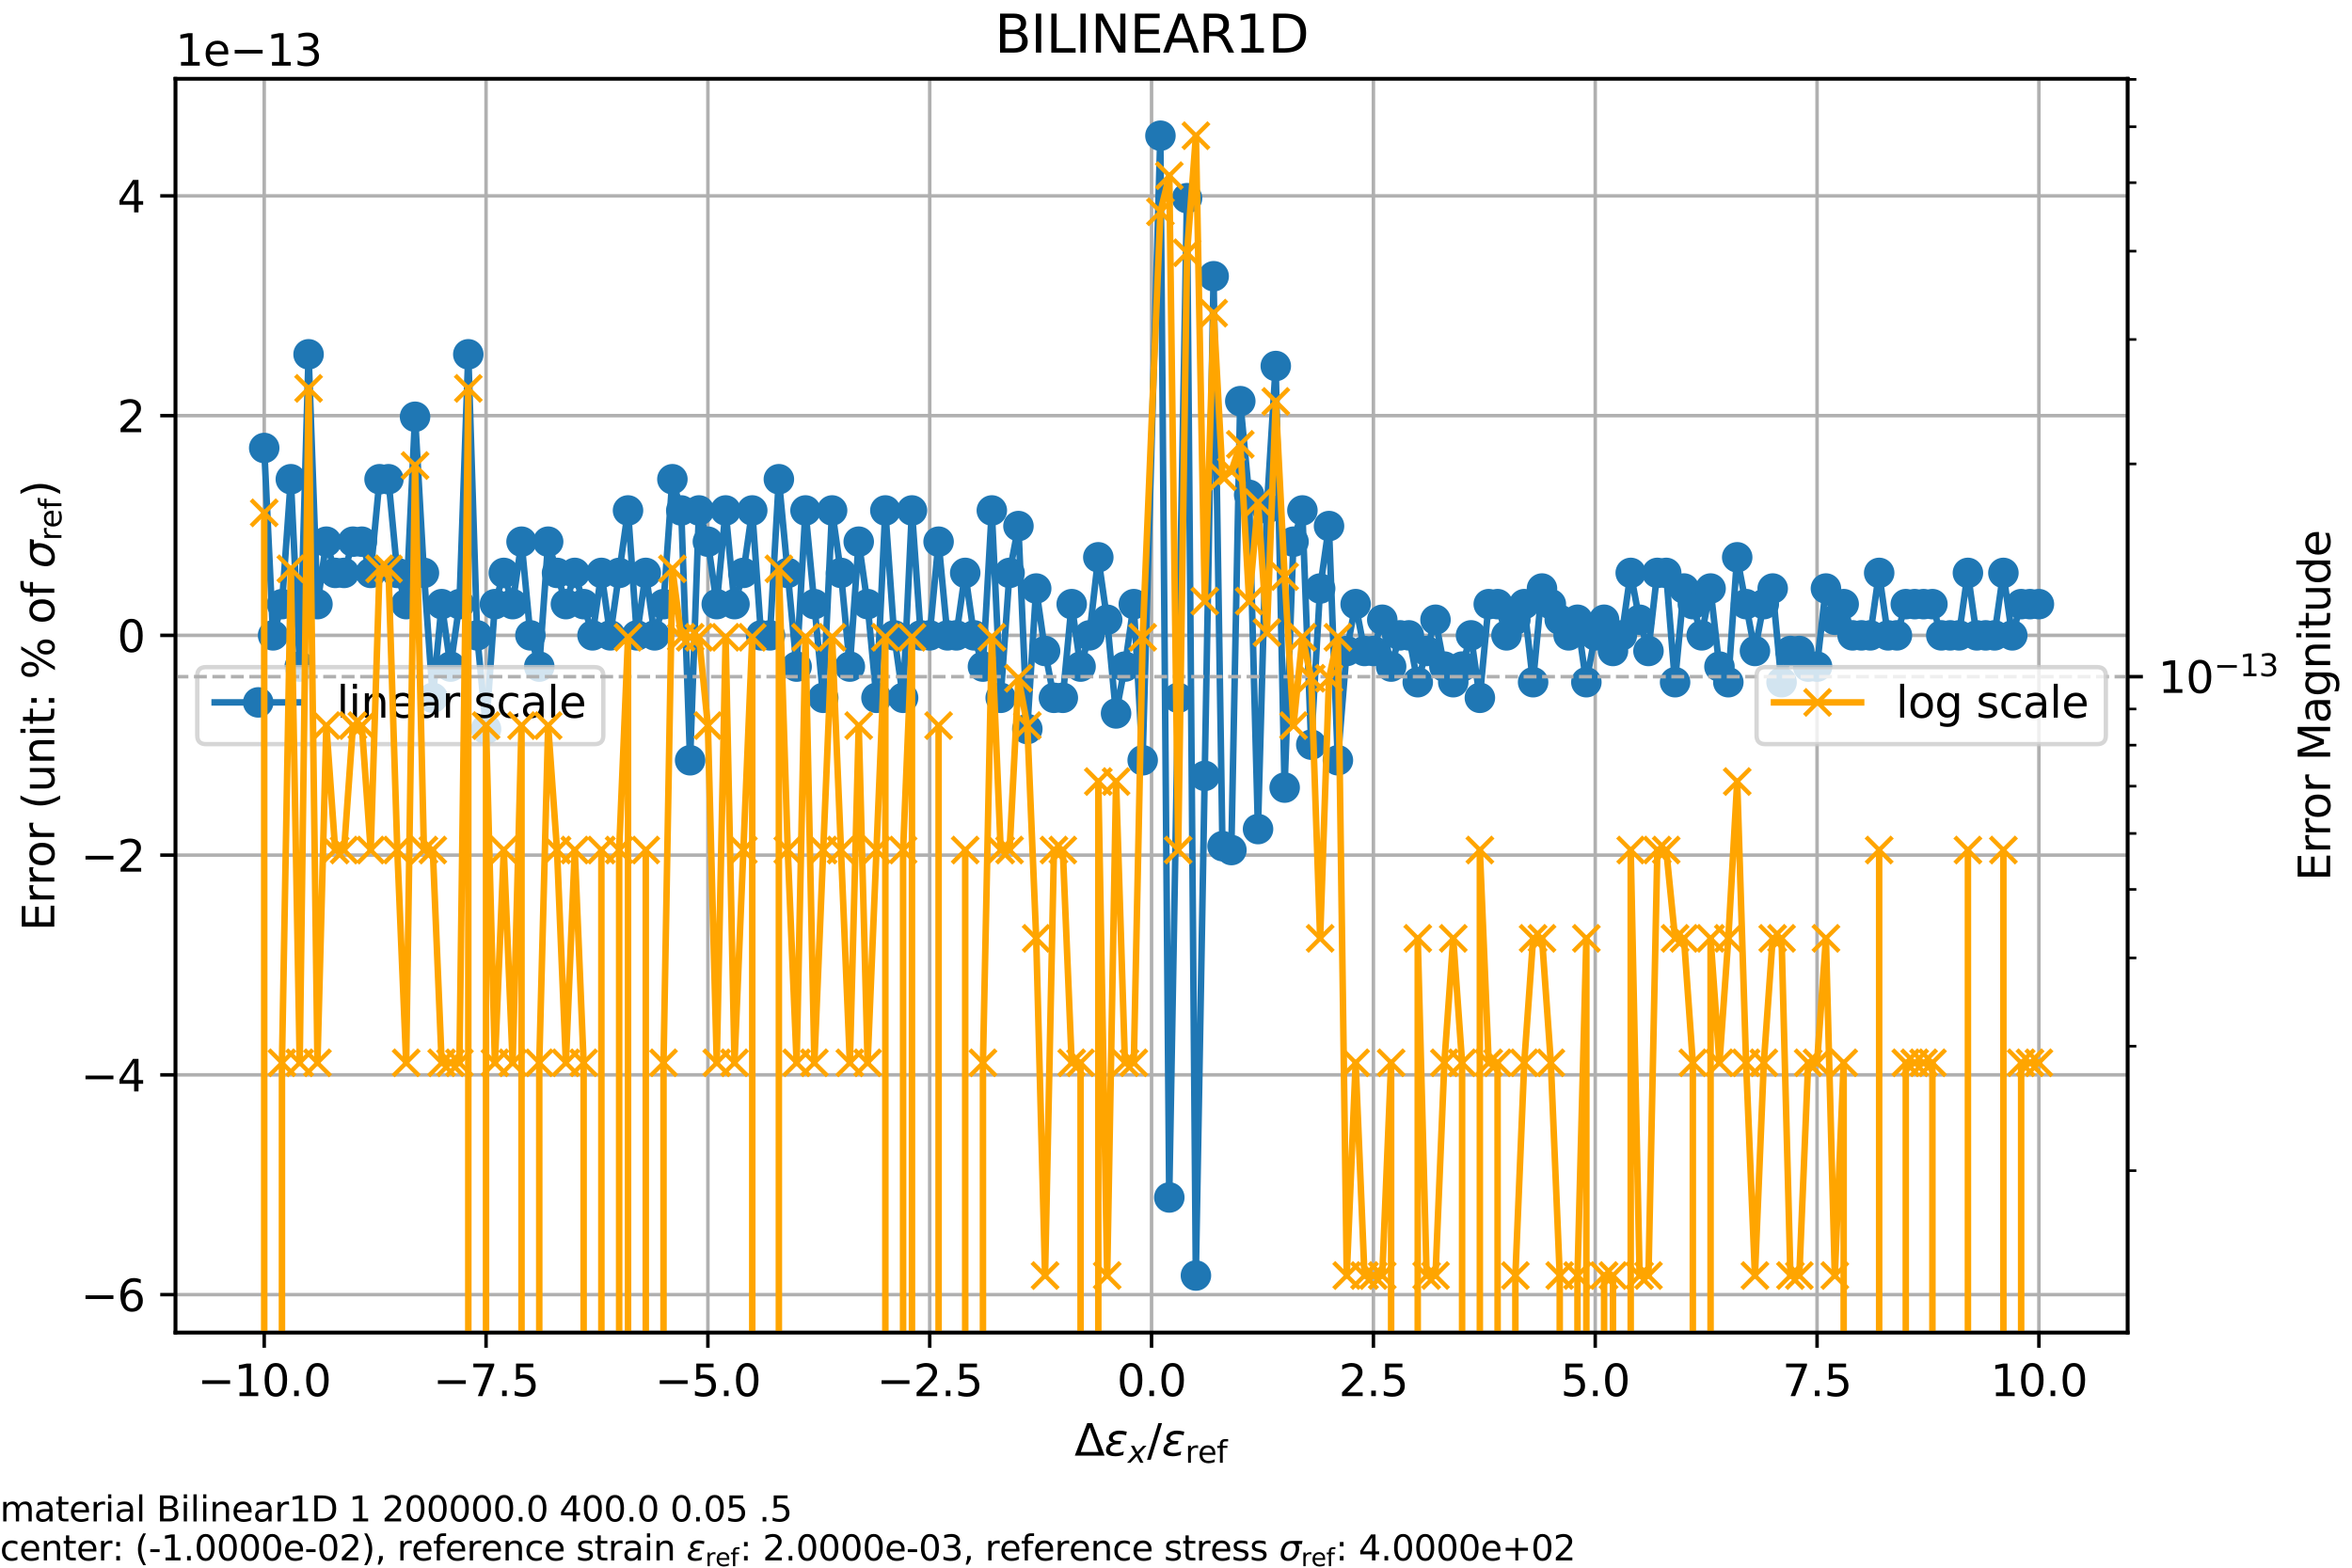<svg xmlns="http://www.w3.org/2000/svg" xmlns:xlink="http://www.w3.org/1999/xlink" width="720" height="480" viewBox="0 0 540 360"><defs><style>*{stroke-linejoin:round;stroke-linecap:butt}</style></defs><g id="figure_1"><path id="patch_1" d="M0 360h540V0H0z" style="fill:#fff"/><g id="axes_1"><path id="patch_2" d="M40.288 306h448.2V18.08h-448.2z" style="fill:#fff"/><g id="matplotlib.axis_1"><g id="xtick_1"><path id="line2d_1" d="M60.66 306V18.08" clip-path="url(#p01e015ffa1)" style="fill:none;stroke:#b0b0b0;stroke-width:.8;stroke-linecap:square"/><g id="line2d_2"><defs><path id="m541222b552" d="M0 0v3.5" style="stroke:#000;stroke-width:.8"/></defs><use xlink:href="#m541222b552" x="60.661" y="306" style="stroke:#000;stroke-width:.8"/></g><g id="text_1" transform="matrix(.1 0 0 -.1 45.338 320.598)"><defs><path id="DejaVuSans-2212" d="M678 2272h4006v-531H678z" transform="scale(.016)"/><path id="DejaVuSans-31" d="M794 531h1031v3560L703 3866v575l1116 225h631V531h1031V0H794z" transform="scale(.016)"/><path id="DejaVuSans-30" d="M2034 4250q-487 0-733-480-245-479-245-1442 0-959 245-1439 246-480 733-480 491 0 736 480 246 480 246 1439 0 963-246 1442-245 480-736 480m0 500q785 0 1199-621 414-620 414-1801 0-1178-414-1799Q2819-91 2034-91q-784 0-1198 620-414 621-414 1799 0 1181 414 1801 414 621 1198 621" transform="scale(.016)"/><path id="DejaVuSans-2e" d="M684 794h660V0H684z" transform="scale(.016)"/></defs><use xlink:href="#DejaVuSans-2212"/><use xlink:href="#DejaVuSans-31" transform="translate(83.79)"/><use xlink:href="#DejaVuSans-30" transform="translate(147.412)"/><use xlink:href="#DejaVuSans-2e" transform="translate(211.035)"/><use xlink:href="#DejaVuSans-30" transform="translate(242.822)"/></g></g><g id="xtick_2"><path id="line2d_3" d="M111.593 306V18.08" clip-path="url(#p01e015ffa1)" style="fill:none;stroke:#b0b0b0;stroke-width:.8;stroke-linecap:square"/><use xlink:href="#m541222b552" id="line2d_4" x="111.593" y="306" style="stroke:#000;stroke-width:.8"/><g id="text_2" transform="matrix(.1 0 0 -.1 99.451 320.598)"><defs><path id="DejaVuSans-37" d="M525 4666h3000v-269L1831 0h-659l1594 4134H525z" transform="scale(.016)"/><path id="DejaVuSans-35" d="M691 4666h2478v-532H1269V2991q137 47 274 70 138 23 276 23 781 0 1237-428 457-428 457-1159 0-753-469-1171Q2575-91 1722-91q-294 0-599 50Q819 9 494 109v635q281-153 581-228t634-75q541 0 856 284 316 284 316 772 0 487-316 771-315 285-856 285-253 0-505-56-251-56-513-175z" transform="scale(.016)"/></defs><use xlink:href="#DejaVuSans-2212"/><use xlink:href="#DejaVuSans-37" transform="translate(83.79)"/><use xlink:href="#DejaVuSans-2e" transform="translate(147.412)"/><use xlink:href="#DejaVuSans-35" transform="translate(179.2)"/></g></g><g id="xtick_3"><path id="line2d_5" d="M162.525 306V18.08" clip-path="url(#p01e015ffa1)" style="fill:none;stroke:#b0b0b0;stroke-width:.8;stroke-linecap:square"/><use xlink:href="#m541222b552" id="line2d_6" x="162.525" y="306" style="stroke:#000;stroke-width:.8"/><g id="text_3" transform="matrix(.1 0 0 -.1 150.383 320.598)"><use xlink:href="#DejaVuSans-2212"/><use xlink:href="#DejaVuSans-35" transform="translate(83.79)"/><use xlink:href="#DejaVuSans-2e" transform="translate(147.412)"/><use xlink:href="#DejaVuSans-30" transform="translate(179.2)"/></g></g><g id="xtick_4"><path id="line2d_7" d="M213.456 306V18.08" clip-path="url(#p01e015ffa1)" style="fill:none;stroke:#b0b0b0;stroke-width:.8;stroke-linecap:square"/><use xlink:href="#m541222b552" id="line2d_8" x="213.456" y="306" style="stroke:#000;stroke-width:.8"/><g id="text_4" transform="matrix(.1 0 0 -.1 201.315 320.598)"><defs><path id="DejaVuSans-32" d="M1228 531h2203V0H469v531q359 372 979 998 621 627 780 809 303 340 423 576 121 236 121 464 0 372-261 606-261 235-680 235-297 0-627-103-329-103-704-313v638q381 153 712 231 332 78 607 78 725 0 1156-363 431-362 431-968 0-288-108-546-107-257-392-607-78-91-497-524-418-433-1181-1211" transform="scale(.016)"/></defs><use xlink:href="#DejaVuSans-2212"/><use xlink:href="#DejaVuSans-32" transform="translate(83.79)"/><use xlink:href="#DejaVuSans-2e" transform="translate(147.412)"/><use xlink:href="#DejaVuSans-35" transform="translate(179.2)"/></g></g><g id="xtick_5"><path id="line2d_9" d="M264.388 306V18.08" clip-path="url(#p01e015ffa1)" style="fill:none;stroke:#b0b0b0;stroke-width:.8;stroke-linecap:square"/><use xlink:href="#m541222b552" id="line2d_10" x="264.388" y="306" style="stroke:#000;stroke-width:.8"/><g id="text_5" transform="matrix(.1 0 0 -.1 256.437 320.598)"><use xlink:href="#DejaVuSans-30"/><use xlink:href="#DejaVuSans-2e" transform="translate(63.623)"/><use xlink:href="#DejaVuSans-30" transform="translate(95.41)"/></g></g><g id="xtick_6"><path id="line2d_11" d="M315.32 306V18.08" clip-path="url(#p01e015ffa1)" style="fill:none;stroke:#b0b0b0;stroke-width:.8;stroke-linecap:square"/><use xlink:href="#m541222b552" id="line2d_12" x="315.32" y="306" style="stroke:#000;stroke-width:.8"/><g id="text_6" transform="matrix(.1 0 0 -.1 307.369 320.598)"><use xlink:href="#DejaVuSans-32"/><use xlink:href="#DejaVuSans-2e" transform="translate(63.623)"/><use xlink:href="#DejaVuSans-35" transform="translate(95.41)"/></g></g><g id="xtick_7"><path id="line2d_13" d="M366.252 306V18.08" clip-path="url(#p01e015ffa1)" style="fill:none;stroke:#b0b0b0;stroke-width:.8;stroke-linecap:square"/><use xlink:href="#m541222b552" id="line2d_14" x="366.252" y="306" style="stroke:#000;stroke-width:.8"/><g id="text_7" transform="matrix(.1 0 0 -.1 358.3 320.598)"><use xlink:href="#DejaVuSans-35"/><use xlink:href="#DejaVuSans-2e" transform="translate(63.623)"/><use xlink:href="#DejaVuSans-30" transform="translate(95.41)"/></g></g><g id="xtick_8"><path id="line2d_15" d="M417.184 306V18.08" clip-path="url(#p01e015ffa1)" style="fill:none;stroke:#b0b0b0;stroke-width:.8;stroke-linecap:square"/><use xlink:href="#m541222b552" id="line2d_16" x="417.184" y="306" style="stroke:#000;stroke-width:.8"/><g id="text_8" transform="matrix(.1 0 0 -.1 409.233 320.598)"><use xlink:href="#DejaVuSans-37"/><use xlink:href="#DejaVuSans-2e" transform="translate(63.623)"/><use xlink:href="#DejaVuSans-35" transform="translate(95.41)"/></g></g><g id="xtick_9"><path id="line2d_17" d="M468.116 306V18.08" clip-path="url(#p01e015ffa1)" style="fill:none;stroke:#b0b0b0;stroke-width:.8;stroke-linecap:square"/><use xlink:href="#m541222b552" id="line2d_18" x="468.116" y="306" style="stroke:#000;stroke-width:.8"/><g id="text_9" transform="matrix(.1 0 0 -.1 456.983 320.598)"><use xlink:href="#DejaVuSans-31"/><use xlink:href="#DejaVuSans-30" transform="translate(63.623)"/><use xlink:href="#DejaVuSans-2e" transform="translate(127.246)"/><use xlink:href="#DejaVuSans-30" transform="translate(159.033)"/></g></g><g id="text_10" transform="matrix(.1 0 0 -.1 246.688 334.277)"><defs><path id="DejaVuSans-394" d="M2188 4044 906 525h2566zM50 0l1781 4666h716L4325 0z" transform="scale(.016)"/><path id="DejaVuSans-Oblique-3b5" d="M1263 1888q-338 75-485 278-109 143-109 337 0 531 506 841 400 244 1013 244 237 0 496-38 260-37 550-112l-100-522q-287 90-528 131-247 41-468 41-372 0-616-144-294-172-294-422 0-166 153-281 182-138 544-138h484l-90-475h-463q-431 0-684-159-344-216-344-553 0-213 185-353 231-175 703-175 290 0 568 56 279 59 522 175L2700 84Q2403-3 2131-47t-522-44Q866-91 516 194 250 413 250 781q0 497 350 803 259 229 663 304" transform="scale(.016)"/><path id="DejaVuSans-Oblique-78" d="M3841 3500 2234 1784 3219 0h-660l-740 1388L531 0h-697l1722 1844-915 1656h659l672-1266 1172 1266z" transform="scale(.016)"/><path id="DejaVuSans-2f" d="M1625 4666h531L531-594H0z" transform="scale(.016)"/><path id="DejaVuSans-72" d="M2631 2963q-97 56-211 82-114 27-251 27-488 0-749-317t-261-911V0H581v3500h578v-544q182 319 472 473 291 155 707 155 59 0 131-8 72-7 159-23z" transform="scale(.016)"/><path id="DejaVuSans-65" d="M3597 1894v-281H953q38-594 358-905t892-311q331 0 642 81t618 244V178Q3153 47 2828-22t-659-69q-838 0-1327 487-489 488-489 1320 0 859 464 1363 464 505 1252 505 706 0 1117-455 411-454 411-1235m-575 169q-6 471-264 752-258 282-683 282-481 0-770-272t-333-766z" transform="scale(.016)"/><path id="DejaVuSans-66" d="M2375 4863v-479h-550q-309 0-430-125-120-125-120-450v-309h947v-447h-947V0H697v3053H147v447h550v244q0 584 272 851 272 268 862 268z" transform="scale(.016)"/></defs><use xlink:href="#DejaVuSans-394" transform="translate(0 .094)"/><use xlink:href="#DejaVuSans-Oblique-3b5" transform="translate(68.408 .094)"/><use xlink:href="#DejaVuSans-Oblique-78" transform="matrix(.7 0 0 .7 122.46 -16.313)"/><use xlink:href="#DejaVuSans-2f" transform="translate(166.621 .094)"/><use xlink:href="#DejaVuSans-Oblique-3b5" transform="translate(200.313 .094)"/><use xlink:href="#DejaVuSans-72" transform="matrix(.7 0 0 .7 254.365 -16.313)"/><use xlink:href="#DejaVuSans-65" transform="matrix(.7 0 0 .7 283.145 -16.313)"/><use xlink:href="#DejaVuSans-66" transform="matrix(.7 0 0 .7 326.21 -16.313)"/></g></g><g id="matplotlib.axis_2"><g id="ytick_1"><path id="line2d_19" d="M40.288 297.292h448.2" clip-path="url(#p01e015ffa1)" style="fill:none;stroke:#b0b0b0;stroke-width:.8;stroke-linecap:square"/><g id="line2d_20"><defs><path id="m2332023f91" d="M0 0h-3.5" style="stroke:#000;stroke-width:.8"/></defs><use xlink:href="#m2332023f91" x="40.288" y="297.292" style="stroke:#000;stroke-width:.8"/></g><g id="text_11" transform="matrix(.1 0 0 -.1 18.546 301.09)"><defs><path id="DejaVuSans-36" d="M2113 2584q-425 0-674-291-248-290-248-796 0-503 248-796 249-292 674-292t673 292q248 293 248 796 0 506-248 796-248 291-673 291m1253 1979v-575q-238 112-480 171-242 60-480 60-625 0-955-422-329-422-376-1275 184 272 462 417 279 145 613 145 703 0 1111-427 408-426 408-1160 0-719-425-1154Q2819-91 2113-91q-810 0-1238 620-428 621-428 1799 0 1106 525 1764t1409 658q238 0 480-47t505-140" transform="scale(.016)"/></defs><use xlink:href="#DejaVuSans-2212"/><use xlink:href="#DejaVuSans-36" transform="translate(83.79)"/></g></g><g id="ytick_2"><path id="line2d_21" d="M40.288 246.83h448.2" clip-path="url(#p01e015ffa1)" style="fill:none;stroke:#b0b0b0;stroke-width:.8;stroke-linecap:square"/><use xlink:href="#m2332023f91" id="line2d_22" x="40.288" y="246.829" style="stroke:#000;stroke-width:.8"/><g id="text_12" transform="matrix(.1 0 0 -.1 18.546 250.629)"><defs><path id="DejaVuSans-34" d="M2419 4116 825 1625h1594zm-166 550h794V1625h666v-525h-666V0h-628v1100H313v609z" transform="scale(.016)"/></defs><use xlink:href="#DejaVuSans-2212"/><use xlink:href="#DejaVuSans-34" transform="translate(83.79)"/></g></g><g id="ytick_3"><path id="line2d_23" d="M40.288 196.367h448.2" clip-path="url(#p01e015ffa1)" style="fill:none;stroke:#b0b0b0;stroke-width:.8;stroke-linecap:square"/><use xlink:href="#m2332023f91" id="line2d_24" x="40.288" y="196.367" style="stroke:#000;stroke-width:.8"/><g id="text_13" transform="matrix(.1 0 0 -.1 18.546 200.166)"><use xlink:href="#DejaVuSans-2212"/><use xlink:href="#DejaVuSans-32" transform="translate(83.79)"/></g></g><g id="ytick_4"><path id="line2d_25" d="M40.288 145.905h448.2" clip-path="url(#p01e015ffa1)" style="fill:none;stroke:#b0b0b0;stroke-width:.8;stroke-linecap:square"/><use xlink:href="#m2332023f91" id="line2d_26" x="40.288" y="145.905" style="stroke:#000;stroke-width:.8"/><use xlink:href="#DejaVuSans-30" id="text_14" transform="matrix(.1 0 0 -.1 26.925 149.704)"/></g><g id="ytick_5"><path id="line2d_27" d="M40.288 95.443h448.2" clip-path="url(#p01e015ffa1)" style="fill:none;stroke:#b0b0b0;stroke-width:.8;stroke-linecap:square"/><use xlink:href="#m2332023f91" id="line2d_28" x="40.288" y="95.443" style="stroke:#000;stroke-width:.8"/><use xlink:href="#DejaVuSans-32" id="text_15" transform="matrix(.1 0 0 -.1 26.925 99.242)"/></g><g id="ytick_6"><path id="line2d_29" d="M40.288 44.98h448.2" clip-path="url(#p01e015ffa1)" style="fill:none;stroke:#b0b0b0;stroke-width:.8;stroke-linecap:square"/><use xlink:href="#m2332023f91" id="line2d_30" x="40.288" y="44.981" style="stroke:#000;stroke-width:.8"/><use xlink:href="#DejaVuSans-34" id="text_16" transform="matrix(.1 0 0 -.1 26.925 48.78)"/></g><g id="text_17" transform="matrix(0 -.1 -.1 0 12.466 213.79)"><defs><path id="DejaVuSans-45" d="M628 4666h2950v-532H1259V2753h2222v-531H1259V531h2375V0H628z" transform="scale(.016)"/><path id="DejaVuSans-6f" d="M1959 3097q-462 0-731-361t-269-989 267-989q268-361 733-361 460 0 728 362 269 363 269 988 0 622-269 986-268 364-728 364m0 487q750 0 1178-488 429-487 429-1349 0-859-429-1349Q2709-91 1959-91q-753 0-1180 489-426 490-426 1349 0 862 426 1349 427 488 1180 488" transform="scale(.016)"/><path id="DejaVuSans-28" d="M1984 4856q-418-718-622-1422-203-703-203-1425 0-721 205-1429t620-1424h-500Q1016-109 783 600T550 2009q0 697 231 1403 232 707 703 1444z" transform="scale(.016)"/><path id="DejaVuSans-75" d="M544 1381v2119h575V1403q0-497 193-746 194-248 582-248 465 0 735 297 271 297 271 810v1984h575V0h-575v538q-209-319-486-474-276-155-642-155-603 0-916 375-312 375-312 1097m1447 2203" transform="scale(.016)"/><path id="DejaVuSans-6e" d="M3513 2113V0h-575v2094q0 497-194 743-194 247-581 247-466 0-735-297-269-296-269-809V0H581v3500h578v-544q207 316 486 472 280 156 646 156 603 0 912-373 310-373 310-1098" transform="scale(.016)"/><path id="DejaVuSans-69" d="M603 3500h575V0H603zm0 1363h575v-729H603z" transform="scale(.016)"/><path id="DejaVuSans-74" d="M1172 4494v-994h1184v-447H1172V1153q0-428 117-550t477-122h590V0h-590q-666 0-919 248-253 249-253 905v1900H172v447h422v994z" transform="scale(.016)"/><path id="DejaVuSans-3a" d="M750 794h659V0H750zm0 2515h659v-793H750z" transform="scale(.016)"/><path id="DejaVuSans-25" d="M4653 2053q-272 0-427-231-154-231-154-644 0-406 154-639 155-233 427-233 266 0 420 233 155 233 155 639 0 410-155 642-154 233-420 233m0 397q494 0 784-344 291-343 291-928 0-584-292-927-292-342-783-342-500 0-791 342-290 343-290 927 0 588 292 930t789 342M1428 4353q-269 0-424-233-154-232-154-639 0-412 153-644 153-231 425-231t426 231q155 232 155 644 0 403-156 637-156 235-425 235m2822 397h500L1831-91h-500zm-2822 0q494 0 787-342 294-342 294-927 0-590-292-931t-789-341-786 342q-289 343-289 930 0 582 290 925 291 344 785 344" transform="scale(.016)"/><path id="DejaVuSans-Oblique-3c3" d="M2219 3044q-475 0-797-344-341-359-453-953-125-628 75-991 197-359 662-359 460 0 797 362 341 363 463 988 109 572-85 953-181 344-662 344m90 459 1910-3-113-575h-643q243-487 112-1178-169-859-691-1347Q2359-91 1609-91 856-91 525 400 194 888 363 1747q165 862 687 1350 434 406 1259 406" transform="scale(.016)"/><path id="DejaVuSans-29" d="M513 4856h500q468-737 701-1444 233-706 233-1403 0-700-233-1409T1013-844H513q415 716 620 1424t205 1429q0 722-205 1425-205 704-620 1422" transform="scale(.016)"/></defs><use xlink:href="#DejaVuSans-45" transform="translate(0 .016)"/><use xlink:href="#DejaVuSans-72" transform="translate(63.184 .016)"/><use xlink:href="#DejaVuSans-72" transform="translate(104.297 .016)"/><use xlink:href="#DejaVuSans-6f" transform="translate(145.41 .016)"/><use xlink:href="#DejaVuSans-72" transform="translate(206.592 .016)"/><use xlink:href="#DejaVuSans-28" transform="translate(279.492 .016)"/><use xlink:href="#DejaVuSans-75" transform="translate(318.506 .016)"/><use xlink:href="#DejaVuSans-6e" transform="translate(381.885 .016)"/><use xlink:href="#DejaVuSans-69" transform="translate(445.264 .016)"/><use xlink:href="#DejaVuSans-74" transform="translate(473.047 .016)"/><use xlink:href="#DejaVuSans-3a" transform="translate(512.256 .016)"/><use xlink:href="#DejaVuSans-25" transform="translate(577.734 .016)"/><use xlink:href="#DejaVuSans-6f" transform="translate(704.541 .016)"/><use xlink:href="#DejaVuSans-66" transform="translate(765.723 .016)"/><use xlink:href="#DejaVuSans-Oblique-3c3" transform="translate(832.715 .016)"/><use xlink:href="#DejaVuSans-72" transform="matrix(.7 0 0 .7 896.094 -16.39)"/><use xlink:href="#DejaVuSans-65" transform="matrix(.7 0 0 .7 924.873 -16.39)"/><use xlink:href="#DejaVuSans-66" transform="matrix(.7 0 0 .7 967.94 -16.39)"/><use xlink:href="#DejaVuSans-29" transform="translate(995.317 .016)"/></g><g id="text_18" transform="matrix(.1 0 0 -.1 40.288 15.08)"><defs><path id="DejaVuSans-33" d="M2597 2516q453-97 707-404 255-306 255-756 0-690-475-1069Q2609-91 1734-91q-293 0-604 58T488 141v609q262-153 574-231 313-78 654-78 593 0 904 234t311 681q0 413-289 645-289 233-804 233h-544v519h569q465 0 712 186t247 536q0 359-255 551-254 193-729 193-260 0-557-57-297-56-653-174v562q360 100 674 150t592 50q719 0 1137-327 419-326 419-882 0-388-222-655t-631-370" transform="scale(.016)"/></defs><use xlink:href="#DejaVuSans-31"/><use xlink:href="#DejaVuSans-65" transform="translate(63.623)"/><use xlink:href="#DejaVuSans-2212" transform="translate(125.146)"/><use xlink:href="#DejaVuSans-31" transform="translate(208.936)"/><use xlink:href="#DejaVuSans-33" transform="translate(272.559)"/></g></g><g id="line2d_31"><path d="m60.66 102.878 2.038 43.027 2.037-7.171 2.038-28.685 2.037 43.027 2.037-71.711 2.037 57.369 2.038-14.342 2.037 7.17h2.037l2.038-7.17h2.037l2.037 7.17 2.037-21.513h2.038l2.037 21.514 2.037 7.17 2.037-43.026 2.038 35.856 2.037 28.684 2.037-21.513 2.038 14.342 2.037-14.342 2.037-57.369 2.037 64.54 2.038 21.513 2.037-28.684 2.037-7.171 2.037 7.17 2.038-14.341 2.037 21.513 2.037 7.171 2.038-28.684 4.074 14.342 2.037-7.171 4.075 14.342 2.037-14.342 2.038 14.342 4.074-28.684 2.037 28.684 2.038-14.342 2.037 14.342 2.037-7.171 2.037-28.685 2.038 7.172 2.037 57.368 2.037-57.368 2.038 7.17 2.037 14.343 2.037-21.513 2.037 21.513 2.038-7.171 2.037-14.342 2.037 28.684h2.038l2.037-35.856 4.074 43.027 2.038-35.855 4.074 43.026 2.037-43.026 2.038 14.342 2.037 21.513 2.037-28.684 2.038 14.342 2.037 21.513 2.037-43.026 2.037 28.684 2.038 14.342 2.037-43.026 2.037 28.684h2.037l2.038-21.513 2.037 21.513h2.037l2.038-14.342 2.037 14.342 2.037 7.171 2.037-35.855 2.038 43.026 2.037-28.684 2.037-10.757 2.038 46.612 2.037-32.27 2.037 14.343 2.037 10.756h2.038l2.037-21.513 2.037 14.342 2.037-7.171 2.038-17.928 2.037 14.342 2.037 21.514 2.038-10.757 2.037-14.342 2.037 35.855 4.075-143.422 2.037 243.818 4.074-229.476 2.038 247.404 4.074-229.476 2.038 130.873 2.037.896 2.037-103.084 2.037 21.513 2.038 76.753 2.037-73.616 2.037-32.718 2.038 96.81 2.037-56.472 2.037-7.171 2.037 53.783 2.038-35.856 2.037-14.342 2.037 53.783 2.037-25.098 2.038-10.757 2.037 10.757h2.037l2.038-7.172 2.037 10.757 2.037-7.171h2.037l2.038 10.757 4.074-14.343 2.038 10.757 2.037 3.586 2.037-3.586 2.037-7.171 2.038 14.342 2.037-21.513h2.037l2.037 7.171 4.075-7.171 2.037 17.928 2.038-21.514 6.111 10.757 2.038-3.586 2.037 14.343 2.037-10.757 2.037-3.586 2.038 7.172 2.037-3.586 2.037-14.342 2.038 10.756 2.037 7.172 2.037-17.928h2.037l2.038 25.099 2.037-21.514 2.037 3.586 2.038 7.171 2.037-10.757 2.037 17.928 2.037 3.586 2.038-28.685 4.074 21.514 2.037-10.757 2.038-3.586 2.037 21.514 2.037-7.171h2.038l2.037 3.585h2.037l2.037-17.928 2.038 7.171 2.037-3.585 2.037 7.171h4.075l2.037-14.342 2.037 14.342h2.038l2.037-7.171h6.112l2.037 7.171h4.075l2.037-14.342 2.037 14.342h4.075l2.037-14.342 2.037 14.342 2.037-7.171h4.075" clip-path="url(#p01e015ffa1)" style="fill:none;stroke:#1f77b4;stroke-width:1.5;stroke-linecap:square"/><defs><path id="m585c78532e" d="M0 3a3 3 0 1 0 0-6 3 3 0 0 0 0 6z" style="stroke:#1f77b4"/></defs><g clip-path="url(#p01e015ffa1)"><use xlink:href="#m585c78532e" x="60.661" y="102.878" style="fill:#1f77b4;stroke:#1f77b4"/><use xlink:href="#m585c78532e" x="62.698" y="145.905" style="fill:#1f77b4;stroke:#1f77b4"/><use xlink:href="#m585c78532e" x="64.735" y="138.734" style="fill:#1f77b4;stroke:#1f77b4"/><use xlink:href="#m585c78532e" x="66.773" y="110.049" style="fill:#1f77b4;stroke:#1f77b4"/><use xlink:href="#m585c78532e" x="68.81" y="153.076" style="fill:#1f77b4;stroke:#1f77b4"/><use xlink:href="#m585c78532e" x="70.847" y="81.365" style="fill:#1f77b4;stroke:#1f77b4"/><use xlink:href="#m585c78532e" x="72.884" y="138.734" style="fill:#1f77b4;stroke:#1f77b4"/><use xlink:href="#m585c78532e" x="74.922" y="124.392" style="fill:#1f77b4;stroke:#1f77b4"/><use xlink:href="#m585c78532e" x="76.959" y="131.563" style="fill:#1f77b4;stroke:#1f77b4"/><use xlink:href="#m585c78532e" x="78.996" y="131.563" style="fill:#1f77b4;stroke:#1f77b4"/><use xlink:href="#m585c78532e" x="81.034" y="124.392" style="fill:#1f77b4;stroke:#1f77b4"/><use xlink:href="#m585c78532e" x="83.071" y="124.392" style="fill:#1f77b4;stroke:#1f77b4"/><use xlink:href="#m585c78532e" x="85.108" y="131.563" style="fill:#1f77b4;stroke:#1f77b4"/><use xlink:href="#m585c78532e" x="87.145" y="110.049" style="fill:#1f77b4;stroke:#1f77b4"/><use xlink:href="#m585c78532e" x="89.183" y="110.049" style="fill:#1f77b4;stroke:#1f77b4"/><use xlink:href="#m585c78532e" x="91.22" y="131.563" style="fill:#1f77b4;stroke:#1f77b4"/><use xlink:href="#m585c78532e" x="93.257" y="138.734" style="fill:#1f77b4;stroke:#1f77b4"/><use xlink:href="#m585c78532e" x="95.294" y="95.707" style="fill:#1f77b4;stroke:#1f77b4"/><use xlink:href="#m585c78532e" x="97.332" y="131.563" style="fill:#1f77b4;stroke:#1f77b4"/><use xlink:href="#m585c78532e" x="99.369" y="160.247" style="fill:#1f77b4;stroke:#1f77b4"/><use xlink:href="#m585c78532e" x="101.406" y="138.734" style="fill:#1f77b4;stroke:#1f77b4"/><use xlink:href="#m585c78532e" x="103.444" y="153.076" style="fill:#1f77b4;stroke:#1f77b4"/><use xlink:href="#m585c78532e" x="105.481" y="138.734" style="fill:#1f77b4;stroke:#1f77b4"/><use xlink:href="#m585c78532e" x="107.518" y="81.365" style="fill:#1f77b4;stroke:#1f77b4"/><use xlink:href="#m585c78532e" x="109.555" y="145.905" style="fill:#1f77b4;stroke:#1f77b4"/><use xlink:href="#m585c78532e" x="111.593" y="167.418" style="fill:#1f77b4;stroke:#1f77b4"/><use xlink:href="#m585c78532e" x="113.63" y="138.734" style="fill:#1f77b4;stroke:#1f77b4"/><use xlink:href="#m585c78532e" x="115.667" y="131.563" style="fill:#1f77b4;stroke:#1f77b4"/><use xlink:href="#m585c78532e" x="117.704" y="138.734" style="fill:#1f77b4;stroke:#1f77b4"/><use xlink:href="#m585c78532e" x="119.742" y="124.392" style="fill:#1f77b4;stroke:#1f77b4"/><use xlink:href="#m585c78532e" x="121.779" y="145.905" style="fill:#1f77b4;stroke:#1f77b4"/><use xlink:href="#m585c78532e" x="123.816" y="153.076" style="fill:#1f77b4;stroke:#1f77b4"/><use xlink:href="#m585c78532e" x="125.854" y="124.392" style="fill:#1f77b4;stroke:#1f77b4"/><use xlink:href="#m585c78532e" x="127.891" y="131.563" style="fill:#1f77b4;stroke:#1f77b4"/><use xlink:href="#m585c78532e" x="129.928" y="138.734" style="fill:#1f77b4;stroke:#1f77b4"/><use xlink:href="#m585c78532e" x="131.965" y="131.563" style="fill:#1f77b4;stroke:#1f77b4"/><use xlink:href="#m585c78532e" x="134.003" y="138.734" style="fill:#1f77b4;stroke:#1f77b4"/><use xlink:href="#m585c78532e" x="136.04" y="145.905" style="fill:#1f77b4;stroke:#1f77b4"/><use xlink:href="#m585c78532e" x="138.077" y="131.563" style="fill:#1f77b4;stroke:#1f77b4"/><use xlink:href="#m585c78532e" x="140.115" y="145.905" style="fill:#1f77b4;stroke:#1f77b4"/><use xlink:href="#m585c78532e" x="142.152" y="131.563" style="fill:#1f77b4;stroke:#1f77b4"/><use xlink:href="#m585c78532e" x="144.189" y="117.221" style="fill:#1f77b4;stroke:#1f77b4"/><use xlink:href="#m585c78532e" x="146.226" y="145.905" style="fill:#1f77b4;stroke:#1f77b4"/><use xlink:href="#m585c78532e" x="148.264" y="131.563" style="fill:#1f77b4;stroke:#1f77b4"/><use xlink:href="#m585c78532e" x="150.301" y="145.905" style="fill:#1f77b4;stroke:#1f77b4"/><use xlink:href="#m585c78532e" x="152.338" y="138.734" style="fill:#1f77b4;stroke:#1f77b4"/><use xlink:href="#m585c78532e" x="154.375" y="110.049" style="fill:#1f77b4;stroke:#1f77b4"/><use xlink:href="#m585c78532e" x="156.413" y="117.221" style="fill:#1f77b4;stroke:#1f77b4"/><use xlink:href="#m585c78532e" x="158.45" y="174.589" style="fill:#1f77b4;stroke:#1f77b4"/><use xlink:href="#m585c78532e" x="160.487" y="117.221" style="fill:#1f77b4;stroke:#1f77b4"/><use xlink:href="#m585c78532e" x="162.525" y="124.392" style="fill:#1f77b4;stroke:#1f77b4"/><use xlink:href="#m585c78532e" x="164.562" y="138.734" style="fill:#1f77b4;stroke:#1f77b4"/><use xlink:href="#m585c78532e" x="166.599" y="117.221" style="fill:#1f77b4;stroke:#1f77b4"/><use xlink:href="#m585c78532e" x="168.636" y="138.734" style="fill:#1f77b4;stroke:#1f77b4"/><use xlink:href="#m585c78532e" x="170.674" y="131.563" style="fill:#1f77b4;stroke:#1f77b4"/><use xlink:href="#m585c78532e" x="172.711" y="117.221" style="fill:#1f77b4;stroke:#1f77b4"/><use xlink:href="#m585c78532e" x="174.748" y="145.905" style="fill:#1f77b4;stroke:#1f77b4"/><use xlink:href="#m585c78532e" x="176.786" y="145.905" style="fill:#1f77b4;stroke:#1f77b4"/><use xlink:href="#m585c78532e" x="178.823" y="110.049" style="fill:#1f77b4;stroke:#1f77b4"/><use xlink:href="#m585c78532e" x="180.86" y="131.563" style="fill:#1f77b4;stroke:#1f77b4"/><use xlink:href="#m585c78532e" x="182.897" y="153.076" style="fill:#1f77b4;stroke:#1f77b4"/><use xlink:href="#m585c78532e" x="184.935" y="117.221" style="fill:#1f77b4;stroke:#1f77b4"/><use xlink:href="#m585c78532e" x="186.972" y="138.734" style="fill:#1f77b4;stroke:#1f77b4"/><use xlink:href="#m585c78532e" x="189.009" y="160.247" style="fill:#1f77b4;stroke:#1f77b4"/><use xlink:href="#m585c78532e" x="191.046" y="117.221" style="fill:#1f77b4;stroke:#1f77b4"/><use xlink:href="#m585c78532e" x="193.084" y="131.563" style="fill:#1f77b4;stroke:#1f77b4"/><use xlink:href="#m585c78532e" x="195.121" y="153.076" style="fill:#1f77b4;stroke:#1f77b4"/><use xlink:href="#m585c78532e" x="197.158" y="124.392" style="fill:#1f77b4;stroke:#1f77b4"/><use xlink:href="#m585c78532e" x="199.196" y="138.734" style="fill:#1f77b4;stroke:#1f77b4"/><use xlink:href="#m585c78532e" x="201.233" y="160.247" style="fill:#1f77b4;stroke:#1f77b4"/><use xlink:href="#m585c78532e" x="203.27" y="117.221" style="fill:#1f77b4;stroke:#1f77b4"/><use xlink:href="#m585c78532e" x="205.307" y="145.905" style="fill:#1f77b4;stroke:#1f77b4"/><use xlink:href="#m585c78532e" x="207.345" y="160.247" style="fill:#1f77b4;stroke:#1f77b4"/><use xlink:href="#m585c78532e" x="209.382" y="117.221" style="fill:#1f77b4;stroke:#1f77b4"/><use xlink:href="#m585c78532e" x="211.419" y="145.905" style="fill:#1f77b4;stroke:#1f77b4"/><use xlink:href="#m585c78532e" x="213.456" y="145.905" style="fill:#1f77b4;stroke:#1f77b4"/><use xlink:href="#m585c78532e" x="215.494" y="124.392" style="fill:#1f77b4;stroke:#1f77b4"/><use xlink:href="#m585c78532e" x="217.531" y="145.905" style="fill:#1f77b4;stroke:#1f77b4"/><use xlink:href="#m585c78532e" x="219.568" y="145.905" style="fill:#1f77b4;stroke:#1f77b4"/><use xlink:href="#m585c78532e" x="221.606" y="131.563" style="fill:#1f77b4;stroke:#1f77b4"/><use xlink:href="#m585c78532e" x="223.643" y="145.905" style="fill:#1f77b4;stroke:#1f77b4"/><use xlink:href="#m585c78532e" x="225.68" y="153.076" style="fill:#1f77b4;stroke:#1f77b4"/><use xlink:href="#m585c78532e" x="227.717" y="117.221" style="fill:#1f77b4;stroke:#1f77b4"/><use xlink:href="#m585c78532e" x="229.755" y="160.247" style="fill:#1f77b4;stroke:#1f77b4"/><use xlink:href="#m585c78532e" x="231.792" y="131.563" style="fill:#1f77b4;stroke:#1f77b4"/><use xlink:href="#m585c78532e" x="233.829" y="120.806" style="fill:#1f77b4;stroke:#1f77b4"/><use xlink:href="#m585c78532e" x="235.867" y="167.418" style="fill:#1f77b4;stroke:#1f77b4"/><use xlink:href="#m585c78532e" x="237.904" y="135.148" style="fill:#1f77b4;stroke:#1f77b4"/><use xlink:href="#m585c78532e" x="239.941" y="149.491" style="fill:#1f77b4;stroke:#1f77b4"/><use xlink:href="#m585c78532e" x="241.978" y="160.247" style="fill:#1f77b4;stroke:#1f77b4"/><use xlink:href="#m585c78532e" x="244.016" y="160.247" style="fill:#1f77b4;stroke:#1f77b4"/><use xlink:href="#m585c78532e" x="246.053" y="138.734" style="fill:#1f77b4;stroke:#1f77b4"/><use xlink:href="#m585c78532e" x="248.09" y="153.076" style="fill:#1f77b4;stroke:#1f77b4"/><use xlink:href="#m585c78532e" x="250.127" y="145.905" style="fill:#1f77b4;stroke:#1f77b4"/><use xlink:href="#m585c78532e" x="252.165" y="127.977" style="fill:#1f77b4;stroke:#1f77b4"/><use xlink:href="#m585c78532e" x="254.202" y="142.319" style="fill:#1f77b4;stroke:#1f77b4"/><use xlink:href="#m585c78532e" x="256.239" y="163.833" style="fill:#1f77b4;stroke:#1f77b4"/><use xlink:href="#m585c78532e" x="258.277" y="153.076" style="fill:#1f77b4;stroke:#1f77b4"/><use xlink:href="#m585c78532e" x="260.314" y="138.734" style="fill:#1f77b4;stroke:#1f77b4"/><use xlink:href="#m585c78532e" x="262.351" y="174.589" style="fill:#1f77b4;stroke:#1f77b4"/><use xlink:href="#m585c78532e" x="266.426" y="31.167" style="fill:#1f77b4;stroke:#1f77b4"/><use xlink:href="#m585c78532e" x="268.463" y="274.985" style="fill:#1f77b4;stroke:#1f77b4"/><use xlink:href="#m585c78532e" x="270.5" y="160.247" style="fill:#1f77b4;stroke:#1f77b4"/><use xlink:href="#m585c78532e" x="272.537" y="45.509" style="fill:#1f77b4;stroke:#1f77b4"/><use xlink:href="#m585c78532e" x="274.575" y="292.913" style="fill:#1f77b4;stroke:#1f77b4"/><use xlink:href="#m585c78532e" x="276.612" y="178.175" style="fill:#1f77b4;stroke:#1f77b4"/><use xlink:href="#m585c78532e" x="278.649" y="63.437" style="fill:#1f77b4;stroke:#1f77b4"/><use xlink:href="#m585c78532e" x="280.687" y="194.31" style="fill:#1f77b4;stroke:#1f77b4"/><use xlink:href="#m585c78532e" x="282.724" y="195.206" style="fill:#1f77b4;stroke:#1f77b4"/><use xlink:href="#m585c78532e" x="284.761" y="92.122" style="fill:#1f77b4;stroke:#1f77b4"/><use xlink:href="#m585c78532e" x="286.798" y="113.635" style="fill:#1f77b4;stroke:#1f77b4"/><use xlink:href="#m585c78532e" x="288.836" y="190.388" style="fill:#1f77b4;stroke:#1f77b4"/><use xlink:href="#m585c78532e" x="290.873" y="116.772" style="fill:#1f77b4;stroke:#1f77b4"/><use xlink:href="#m585c78532e" x="292.91" y="84.054" style="fill:#1f77b4;stroke:#1f77b4"/><use xlink:href="#m585c78532e" x="294.948" y="180.864" style="fill:#1f77b4;stroke:#1f77b4"/><use xlink:href="#m585c78532e" x="296.985" y="124.392" style="fill:#1f77b4;stroke:#1f77b4"/><use xlink:href="#m585c78532e" x="299.022" y="117.221" style="fill:#1f77b4;stroke:#1f77b4"/><use xlink:href="#m585c78532e" x="301.059" y="171.004" style="fill:#1f77b4;stroke:#1f77b4"/><use xlink:href="#m585c78532e" x="303.097" y="135.148" style="fill:#1f77b4;stroke:#1f77b4"/><use xlink:href="#m585c78532e" x="305.134" y="120.806" style="fill:#1f77b4;stroke:#1f77b4"/><use xlink:href="#m585c78532e" x="307.171" y="174.589" style="fill:#1f77b4;stroke:#1f77b4"/><use xlink:href="#m585c78532e" x="309.208" y="149.491" style="fill:#1f77b4;stroke:#1f77b4"/><use xlink:href="#m585c78532e" x="311.246" y="138.734" style="fill:#1f77b4;stroke:#1f77b4"/><use xlink:href="#m585c78532e" x="313.283" y="149.491" style="fill:#1f77b4;stroke:#1f77b4"/><use xlink:href="#m585c78532e" x="315.32" y="149.491" style="fill:#1f77b4;stroke:#1f77b4"/><use xlink:href="#m585c78532e" x="317.358" y="142.319" style="fill:#1f77b4;stroke:#1f77b4"/><use xlink:href="#m585c78532e" x="319.395" y="153.076" style="fill:#1f77b4;stroke:#1f77b4"/><use xlink:href="#m585c78532e" x="321.432" y="145.905" style="fill:#1f77b4;stroke:#1f77b4"/><use xlink:href="#m585c78532e" x="323.469" y="145.905" style="fill:#1f77b4;stroke:#1f77b4"/><use xlink:href="#m585c78532e" x="325.507" y="156.662" style="fill:#1f77b4;stroke:#1f77b4"/><use xlink:href="#m585c78532e" x="327.544" y="149.491" style="fill:#1f77b4;stroke:#1f77b4"/><use xlink:href="#m585c78532e" x="329.581" y="142.319" style="fill:#1f77b4;stroke:#1f77b4"/><use xlink:href="#m585c78532e" x="331.619" y="153.076" style="fill:#1f77b4;stroke:#1f77b4"/><use xlink:href="#m585c78532e" x="333.656" y="156.662" style="fill:#1f77b4;stroke:#1f77b4"/><use xlink:href="#m585c78532e" x="335.693" y="153.076" style="fill:#1f77b4;stroke:#1f77b4"/><use xlink:href="#m585c78532e" x="337.73" y="145.905" style="fill:#1f77b4;stroke:#1f77b4"/><use xlink:href="#m585c78532e" x="339.768" y="160.247" style="fill:#1f77b4;stroke:#1f77b4"/><use xlink:href="#m585c78532e" x="341.805" y="138.734" style="fill:#1f77b4;stroke:#1f77b4"/><use xlink:href="#m585c78532e" x="343.842" y="138.734" style="fill:#1f77b4;stroke:#1f77b4"/><use xlink:href="#m585c78532e" x="345.879" y="145.905" style="fill:#1f77b4;stroke:#1f77b4"/><use xlink:href="#m585c78532e" x="347.917" y="142.319" style="fill:#1f77b4;stroke:#1f77b4"/><use xlink:href="#m585c78532e" x="349.954" y="138.734" style="fill:#1f77b4;stroke:#1f77b4"/><use xlink:href="#m585c78532e" x="351.991" y="156.662" style="fill:#1f77b4;stroke:#1f77b4"/><use xlink:href="#m585c78532e" x="354.029" y="135.148" style="fill:#1f77b4;stroke:#1f77b4"/><use xlink:href="#m585c78532e" x="356.066" y="138.734" style="fill:#1f77b4;stroke:#1f77b4"/><use xlink:href="#m585c78532e" x="358.103" y="142.319" style="fill:#1f77b4;stroke:#1f77b4"/><use xlink:href="#m585c78532e" x="360.14" y="145.905" style="fill:#1f77b4;stroke:#1f77b4"/><use xlink:href="#m585c78532e" x="362.178" y="142.319" style="fill:#1f77b4;stroke:#1f77b4"/><use xlink:href="#m585c78532e" x="364.215" y="156.662" style="fill:#1f77b4;stroke:#1f77b4"/><use xlink:href="#m585c78532e" x="366.252" y="145.905" style="fill:#1f77b4;stroke:#1f77b4"/><use xlink:href="#m585c78532e" x="368.289" y="142.319" style="fill:#1f77b4;stroke:#1f77b4"/><use xlink:href="#m585c78532e" x="370.327" y="149.491" style="fill:#1f77b4;stroke:#1f77b4"/><use xlink:href="#m585c78532e" x="372.364" y="145.905" style="fill:#1f77b4;stroke:#1f77b4"/><use xlink:href="#m585c78532e" x="374.401" y="131.563" style="fill:#1f77b4;stroke:#1f77b4"/><use xlink:href="#m585c78532e" x="376.439" y="142.319" style="fill:#1f77b4;stroke:#1f77b4"/><use xlink:href="#m585c78532e" x="378.476" y="149.491" style="fill:#1f77b4;stroke:#1f77b4"/><use xlink:href="#m585c78532e" x="380.513" y="131.563" style="fill:#1f77b4;stroke:#1f77b4"/><use xlink:href="#m585c78532e" x="382.55" y="131.563" style="fill:#1f77b4;stroke:#1f77b4"/><use xlink:href="#m585c78532e" x="384.588" y="156.662" style="fill:#1f77b4;stroke:#1f77b4"/><use xlink:href="#m585c78532e" x="386.625" y="135.148" style="fill:#1f77b4;stroke:#1f77b4"/><use xlink:href="#m585c78532e" x="388.662" y="138.734" style="fill:#1f77b4;stroke:#1f77b4"/><use xlink:href="#m585c78532e" x="390.7" y="145.905" style="fill:#1f77b4;stroke:#1f77b4"/><use xlink:href="#m585c78532e" x="392.737" y="135.148" style="fill:#1f77b4;stroke:#1f77b4"/><use xlink:href="#m585c78532e" x="394.774" y="153.076" style="fill:#1f77b4;stroke:#1f77b4"/><use xlink:href="#m585c78532e" x="396.811" y="156.662" style="fill:#1f77b4;stroke:#1f77b4"/><use xlink:href="#m585c78532e" x="398.849" y="127.977" style="fill:#1f77b4;stroke:#1f77b4"/><use xlink:href="#m585c78532e" x="400.886" y="138.734" style="fill:#1f77b4;stroke:#1f77b4"/><use xlink:href="#m585c78532e" x="402.923" y="149.491" style="fill:#1f77b4;stroke:#1f77b4"/><use xlink:href="#m585c78532e" x="404.96" y="138.734" style="fill:#1f77b4;stroke:#1f77b4"/><use xlink:href="#m585c78532e" x="406.998" y="135.148" style="fill:#1f77b4;stroke:#1f77b4"/><use xlink:href="#m585c78532e" x="409.035" y="156.662" style="fill:#1f77b4;stroke:#1f77b4"/><use xlink:href="#m585c78532e" x="411.072" y="149.491" style="fill:#1f77b4;stroke:#1f77b4"/><use xlink:href="#m585c78532e" x="413.11" y="149.491" style="fill:#1f77b4;stroke:#1f77b4"/><use xlink:href="#m585c78532e" x="415.147" y="153.076" style="fill:#1f77b4;stroke:#1f77b4"/><use xlink:href="#m585c78532e" x="417.184" y="153.076" style="fill:#1f77b4;stroke:#1f77b4"/><use xlink:href="#m585c78532e" x="419.221" y="135.148" style="fill:#1f77b4;stroke:#1f77b4"/><use xlink:href="#m585c78532e" x="421.259" y="142.319" style="fill:#1f77b4;stroke:#1f77b4"/><use xlink:href="#m585c78532e" x="423.296" y="138.734" style="fill:#1f77b4;stroke:#1f77b4"/><use xlink:href="#m585c78532e" x="425.333" y="145.905" style="fill:#1f77b4;stroke:#1f77b4"/><use xlink:href="#m585c78532e" x="427.37" y="145.905" style="fill:#1f77b4;stroke:#1f77b4"/><use xlink:href="#m585c78532e" x="429.408" y="145.905" style="fill:#1f77b4;stroke:#1f77b4"/><use xlink:href="#m585c78532e" x="431.445" y="131.563" style="fill:#1f77b4;stroke:#1f77b4"/><use xlink:href="#m585c78532e" x="433.482" y="145.905" style="fill:#1f77b4;stroke:#1f77b4"/><use xlink:href="#m585c78532e" x="435.52" y="145.905" style="fill:#1f77b4;stroke:#1f77b4"/><use xlink:href="#m585c78532e" x="437.557" y="138.734" style="fill:#1f77b4;stroke:#1f77b4"/><use xlink:href="#m585c78532e" x="439.594" y="138.734" style="fill:#1f77b4;stroke:#1f77b4"/><use xlink:href="#m585c78532e" x="441.631" y="138.734" style="fill:#1f77b4;stroke:#1f77b4"/><use xlink:href="#m585c78532e" x="443.669" y="138.734" style="fill:#1f77b4;stroke:#1f77b4"/><use xlink:href="#m585c78532e" x="445.706" y="145.905" style="fill:#1f77b4;stroke:#1f77b4"/><use xlink:href="#m585c78532e" x="447.743" y="145.905" style="fill:#1f77b4;stroke:#1f77b4"/><use xlink:href="#m585c78532e" x="449.781" y="145.905" style="fill:#1f77b4;stroke:#1f77b4"/><use xlink:href="#m585c78532e" x="451.818" y="131.563" style="fill:#1f77b4;stroke:#1f77b4"/><use xlink:href="#m585c78532e" x="453.855" y="145.905" style="fill:#1f77b4;stroke:#1f77b4"/><use xlink:href="#m585c78532e" x="455.892" y="145.905" style="fill:#1f77b4;stroke:#1f77b4"/><use xlink:href="#m585c78532e" x="457.93" y="145.905" style="fill:#1f77b4;stroke:#1f77b4"/><use xlink:href="#m585c78532e" x="459.967" y="131.563" style="fill:#1f77b4;stroke:#1f77b4"/><use xlink:href="#m585c78532e" x="462.004" y="145.905" style="fill:#1f77b4;stroke:#1f77b4"/><use xlink:href="#m585c78532e" x="464.041" y="138.734" style="fill:#1f77b4;stroke:#1f77b4"/><use xlink:href="#m585c78532e" x="466.079" y="138.734" style="fill:#1f77b4;stroke:#1f77b4"/><use xlink:href="#m585c78532e" x="468.116" y="138.734" style="fill:#1f77b4;stroke:#1f77b4"/></g></g><path id="patch_3" d="M40.288 306V18.08" style="fill:none;stroke:#000;stroke-width:.8;stroke-linejoin:miter;stroke-linecap:square"/><path id="patch_4" d="M488.489 306V18.08" style="fill:none;stroke:#000;stroke-width:.8;stroke-linejoin:miter;stroke-linecap:square"/><path id="patch_5" d="M40.288 306h448.2" style="fill:none;stroke:#000;stroke-width:.8;stroke-linejoin:miter;stroke-linecap:square"/><path id="patch_6" d="M40.288 18.08h448.2" style="fill:none;stroke:#000;stroke-width:.8;stroke-linejoin:miter;stroke-linecap:square"/><g id="text_19" transform="matrix(.12 0 0 -.12 228.398 12.08)"><defs><path id="DejaVuSans-42" d="M1259 2228V519h1013q509 0 754 211 246 211 246 645 0 438-246 645-245 208-754 208zm0 1919V2741h935q462 0 688 173 227 174 227 530 0 353-227 528-226 175-688 175zm-631 519h1613q722 0 1112-300 391-300 391-853 0-429-200-682t-588-315q466-100 724-418 258-317 258-792 0-625-425-966Q3088 0 2303 0H628z" transform="scale(.016)"/><path id="DejaVuSans-49" d="M628 4666h631V0H628z" transform="scale(.016)"/><path id="DejaVuSans-4c" d="M628 4666h631V531h2272V0H628z" transform="scale(.016)"/><path id="DejaVuSans-4e" d="M628 4666h850L3547 763v3903h612V0h-850L1241 3903V0H628z" transform="scale(.016)"/><path id="DejaVuSans-41" d="m2188 4044-857-2322h1716zm-357 622h716L4325 0h-656l-425 1197H1141L716 0H50z" transform="scale(.016)"/><path id="DejaVuSans-52" d="M2841 2188q203-69 395-294t386-619L4263 0h-679l-596 1197q-232 469-449 622t-592 153h-688V0H628v4666h1425q800 0 1194-335 394-334 394-1009 0-441-205-732-205-290-595-402M1259 4147V2491h794q456 0 689 211t233 620-233 617-689 208z" transform="scale(.016)"/><path id="DejaVuSans-44" d="M1259 4147V519h763q966 0 1414 437 448 438 448 1382 0 937-448 1373t-1414 436zm-631 519h1297q1356 0 1990-564 635-564 635-1764 0-1207-638-1773Q3275 0 1925 0H628z" transform="scale(.016)"/></defs><use xlink:href="#DejaVuSans-42"/><use xlink:href="#DejaVuSans-49" transform="translate(68.604)"/><use xlink:href="#DejaVuSans-4c" transform="translate(98.096)"/><use xlink:href="#DejaVuSans-49" transform="translate(153.809)"/><use xlink:href="#DejaVuSans-4e" transform="translate(183.3)"/><use xlink:href="#DejaVuSans-45" transform="translate(258.105)"/><use xlink:href="#DejaVuSans-41" transform="translate(321.29)"/><use xlink:href="#DejaVuSans-52" transform="translate(389.697)"/><use xlink:href="#DejaVuSans-31" transform="translate(459.18)"/><use xlink:href="#DejaVuSans-44" transform="translate(522.803)"/></g><g id="legend_1"><path id="patch_7" d="M47.288 170.88h89.231q2 0 2-2V155.2q0-2-2-2H47.288q-2 0-2 2v13.68q0 2 2 2z" style="fill:#fff;opacity:.8;stroke:#ccc;stroke-linejoin:miter"/><g id="line2d_32"><path d="M49.288 161.3h20" style="fill:none;stroke:#1f77b4;stroke-width:1.5;stroke-linecap:square"/><use xlink:href="#m585c78532e" x="59.288" y="161.299" style="fill:#1f77b4;stroke:#1f77b4"/></g><g id="text_20" transform="matrix(.1 0 0 -.1 77.288 164.8)"><defs><path id="DejaVuSans-6c" d="M603 4863h575V0H603z" transform="scale(.016)"/><path id="DejaVuSans-61" d="M2194 1759q-697 0-966-159t-269-544q0-306 202-486 202-179 548-179 479 0 768 339t289 901v128zm1147 238V0h-575v531q-197-318-491-470T1556-91q-537 0-855 302-317 302-317 808 0 590 395 890 396 300 1180 300h807v57q0 397-261 614t-733 217q-300 0-585-72-284-72-546-216v532q315 122 612 182 297 61 578 61 760 0 1135-394 375-393 375-1193" transform="scale(.016)"/><path id="DejaVuSans-73" d="M2834 3397v-544q-243 125-506 187-262 63-544 63-428 0-642-131t-214-394q0-200 153-314t616-217l197-44q612-131 870-370t258-667q0-488-386-773Q2250-91 1575-91q-281 0-586 55T347 128v594q319-166 628-249 309-82 613-82 406 0 624 139 219 139 219 392 0 234-158 359-157 125-692 241l-200 47q-534 112-772 345-237 233-237 639 0 494 350 762 350 269 994 269 318 0 599-47 282-46 519-140" transform="scale(.016)"/><path id="DejaVuSans-63" d="M3122 3366v-538q-244 135-489 202t-495 67q-560 0-870-355-309-354-309-995t309-996q310-354 870-354 250 0 495 67t489 202V134Q2881 22 2623-34q-257-57-548-57-791 0-1257 497-465 497-465 1341 0 856 470 1346 471 491 1290 491 265 0 518-55 253-54 491-163" transform="scale(.016)"/></defs><use xlink:href="#DejaVuSans-6c"/><use xlink:href="#DejaVuSans-69" transform="translate(27.783)"/><use xlink:href="#DejaVuSans-6e" transform="translate(55.566)"/><use xlink:href="#DejaVuSans-65" transform="translate(118.945)"/><use xlink:href="#DejaVuSans-61" transform="translate(180.469)"/><use xlink:href="#DejaVuSans-72" transform="translate(241.748)"/><use xlink:href="#DejaVuSans-73" transform="translate(314.648)"/><use xlink:href="#DejaVuSans-63" transform="translate(366.748)"/><use xlink:href="#DejaVuSans-61" transform="translate(421.729)"/><use xlink:href="#DejaVuSans-6c" transform="translate(483.008)"/><use xlink:href="#DejaVuSans-65" transform="translate(510.791)"/></g></g></g><g id="axes_2"><g id="matplotlib.axis_3"><g id="ytick_7"><path id="line2d_33" d="M40.288 155.388h448.2" clip-path="url(#p01e015ffa1)" style="fill:none;stroke-dasharray:2.96,1.28;stroke-dashoffset:0;stroke:#b0b0b0;stroke-width:.8"/><g id="line2d_34"><defs><path id="m26fabb70e5" d="M0 0h3.5" style="stroke:#000;stroke-width:.8"/></defs><use xlink:href="#m26fabb70e5" x="488.489" y="155.388" style="stroke:#000;stroke-width:.8"/></g><g id="text_21" transform="matrix(.1 0 0 -.1 495.489 159.187)"><use xlink:href="#DejaVuSans-31" transform="translate(0 .766)"/><use xlink:href="#DejaVuSans-30" transform="translate(63.623 .766)"/><use xlink:href="#DejaVuSans-2212" transform="matrix(.7 0 0 .7 128.203 39.047)"/><use xlink:href="#DejaVuSans-31" transform="matrix(.7 0 0 .7 186.855 39.047)"/><use xlink:href="#DejaVuSans-33" transform="matrix(.7 0 0 .7 231.392 39.047)"/></g></g><g id="ytick_8"><g id="line2d_35"><defs><path id="mc68b3f988d" d="M0 0h2" style="stroke:#000;stroke-width:.6"/></defs><use xlink:href="#mc68b3f988d" x="488.489" y="268.827" style="stroke:#000;stroke-width:.6"/></g></g><g id="ytick_9"><use xlink:href="#mc68b3f988d" id="line2d_36" x="488.489" y="240.248" style="stroke:#000;stroke-width:.6"/></g><g id="ytick_10"><use xlink:href="#mc68b3f988d" id="line2d_37" x="488.489" y="219.971" style="stroke:#000;stroke-width:.6"/></g><g id="ytick_11"><use xlink:href="#mc68b3f988d" id="line2d_38" x="488.489" y="204.243" style="stroke:#000;stroke-width:.6"/></g><g id="ytick_12"><use xlink:href="#mc68b3f988d" id="line2d_39" x="488.489" y="191.393" style="stroke:#000;stroke-width:.6"/></g><g id="ytick_13"><use xlink:href="#mc68b3f988d" id="line2d_40" x="488.489" y="180.528" style="stroke:#000;stroke-width:.6"/></g><g id="ytick_14"><use xlink:href="#mc68b3f988d" id="line2d_41" x="488.489" y="171.116" style="stroke:#000;stroke-width:.6"/></g><g id="ytick_15"><use xlink:href="#mc68b3f988d" id="line2d_42" x="488.489" y="162.814" style="stroke:#000;stroke-width:.6"/></g><g id="ytick_16"><use xlink:href="#mc68b3f988d" id="line2d_43" x="488.489" y="106.532" style="stroke:#000;stroke-width:.6"/></g><g id="ytick_17"><use xlink:href="#mc68b3f988d" id="line2d_44" x="488.489" y="77.954" style="stroke:#000;stroke-width:.6"/></g><g id="ytick_18"><use xlink:href="#mc68b3f988d" id="line2d_45" x="488.489" y="57.677" style="stroke:#000;stroke-width:.6"/></g><g id="ytick_19"><use xlink:href="#mc68b3f988d" id="line2d_46" x="488.489" y="41.949" style="stroke:#000;stroke-width:.6"/></g><g id="ytick_20"><use xlink:href="#mc68b3f988d" id="line2d_47" x="488.489" y="29.098" style="stroke:#000;stroke-width:.6"/></g><g id="ytick_21"><use xlink:href="#mc68b3f988d" id="line2d_48" x="488.489" y="18.233" style="stroke:#000;stroke-width:.6"/></g><g id="text_22" transform="matrix(0 -.1 -.1 0 534.987 202.304)"><defs><path id="DejaVuSans-4d" d="M628 4666h941l1190-3175 1197 3175h941V0h-616v4097L3078 897h-634L1241 4097V0H628z" transform="scale(.016)"/><path id="DejaVuSans-67" d="M2906 1791q0 625-258 968-257 344-723 344-462 0-720-344-258-343-258-968 0-622 258-966t720-344q466 0 723 344 258 344 258 966m575-1357q0-893-397-1329-396-436-1215-436-303 0-572 45t-522 139v559q253-137 500-202 247-66 503-66 566 0 847 295t281 892v285q-178-310-456-463T1784 0Q1141 0 747 490 353 981 353 1791q0 812 394 1302 394 491 1037 491 388 0 666-153t456-462v531h575z" transform="scale(.016)"/><path id="DejaVuSans-64" d="M2906 2969v1894h575V0h-575v525q-181-312-458-464-276-152-664-152-634 0-1033 506-398 507-398 1332t398 1331q399 506 1033 506 388 0 664-152 277-151 458-463M947 1747q0-634 261-995t717-361 718 361q263 361 263 995t-263 995q-262 361-718 361t-717-361-261-995" transform="scale(.016)"/></defs><use xlink:href="#DejaVuSans-45"/><use xlink:href="#DejaVuSans-72" transform="translate(63.184)"/><use xlink:href="#DejaVuSans-72" transform="translate(102.547)"/><use xlink:href="#DejaVuSans-6f" transform="translate(141.41)"/><use xlink:href="#DejaVuSans-72" transform="translate(202.592)"/><use xlink:href="#DejaVuSans-4d" transform="translate(275.492)"/><use xlink:href="#DejaVuSans-61" transform="translate(361.771)"/><use xlink:href="#DejaVuSans-67" transform="translate(423.05)"/><use xlink:href="#DejaVuSans-6e" transform="translate(486.527)"/><use xlink:href="#DejaVuSans-69" transform="translate(549.906)"/><use xlink:href="#DejaVuSans-74" transform="translate(577.69)"/><use xlink:href="#DejaVuSans-75" transform="translate(616.898)"/><use xlink:href="#DejaVuSans-64" transform="translate(680.277)"/><use xlink:href="#DejaVuSans-65" transform="translate(743.754)"/></g></g><g id="line2d_49"><path d="M60.66 117.768 60.665 361m4.07 0 .001-116.943 2.038-113.438 2.037 113.438L70.847 89.19l2.037 154.868 2.038-77.434 2.037 28.579h2.037l2.038-28.579h2.037l2.037 28.579 2.037-64.583h2.038l2.037 64.583 2.037 48.855 2.037-137.154 2.038 88.299h2.037l2.037 48.855h4.075l2.037-154.868.004 271.811m4.068 0 .003-194.377 2.037 77.434 2.037-48.855 2.037 48.855 2.038-77.434.002 194.377m4.07 0 .002-116.943 2.038-77.434 2.037 28.579 2.037 48.855 2.037-48.855 2.038 48.855.001 116.943m4.071 0 .002-165.798L138.08 361m4.07 0 .003-165.798 2.037-48.856.003 214.654m4.07 0 .002-165.798.002 165.798m4.07 0 .002-116.943 2.037-113.438 2.038 15.727h4.074l2.038 20.277 2.037 77.434 2.037-97.71 2.037 97.71 4.075-97.71.003 214.653m6.106 0 .003-230.381 2.037 64.583 2.037 48.855 2.038-97.71 2.037 97.71 4.074-97.71 4.075 97.71 2.037-77.434 2.038 77.434 4.074-97.71.003 214.653m4.07 0 .002-165.798 2.037-48.856.003 214.654m6.106 0 .003-194.377.002 194.377m6.107 0 .003-165.798.002 165.798m4.07 0 .002-116.943 2.037-97.71 2.038 48.855h2.037l2.037-39.444 2.038 10.865 2.037 48.856 2.037 77.434 2.037-97.711h2.038l2.037 48.855h2.037L248.092 361m4.07 0 .003-181.526 2.037 113.439 2.037-113.439 2.038 64.583h2.037l2.037-97.71 4.075-97.711 2.037-8.302 2.037 154.868 2.037-137.155 2.038-26.88 2.037 106.878 2.037-66.133 2.038 37.554 2.037-1.293 2.037-6.133 2.037 36.005 2.038-22.624 2.037 29.833 2.037-53.065 2.038 40.214 2.037 34.22 2.037-20.277 2.037 9.412 2.038 59.72 2.037-59.72 2.037-9.412 2.037 146.567 2.038-48.856 2.037 48.856h4.075l2.037-48.856.001 116.943m6.109 0 .002-145.521 2.037 77.434h2.037l2.038-48.856 2.037-28.578 2.037 28.578.002 116.943m4.07 0 .003-165.798 2.037 48.855h2.037L343.844 361m4.072 0v-68.087l2.038-48.856 2.037-28.578h2.038l2.037 28.578 2.037 48.856.001 68.087m4.073 0v-68.087l2.038-77.434.002 145.521m4.072 0v-68.087h2.038V361m4.072 0 .002-165.798 2.038 97.71h2.037l2.037-97.71h2.037l2.038 20.277h2.037l2.037 28.578.002 116.943m4.07 0 .003-145.521 2.037 28.578 2.037-28.578 2.038-36.005 2.037 64.583 2.037 48.856 2.037-48.856 2.038-28.578h2.037l2.037 77.434h2.038l2.037-48.856h2.037l2.037-28.578 2.038 77.434 2.037-48.856.001 116.943m8.146 0 .002-165.798.002 165.798m6.108 0 .002-116.943h6.112L443.67 361m8.146 0 .002-165.798L451.82 361m8.145 0 .002-165.798.002 165.798m4.071 0 .001-116.943h4.075" clip-path="url(#p01e015ffa1)" style="fill:none;stroke:orange;stroke-width:1.5;stroke-linecap:square"/><defs><path id="ma8378ac422" d="m-3 3 6-6m-6 0 6 6" style="stroke:orange"/></defs><g clip-path="url(#p01e015ffa1)"><use xlink:href="#ma8378ac422" x="60.661" y="117.768" style="fill:orange;stroke:orange"/><use xlink:href="#ma8378ac422" x="60.989" y="25921" style="fill:orange;stroke:orange"/><use xlink:href="#ma8378ac422" x="64.409" y="25921" style="fill:orange;stroke:orange"/><use xlink:href="#ma8378ac422" x="64.735" y="244.057" style="fill:orange;stroke:orange"/><use xlink:href="#ma8378ac422" x="66.773" y="130.619" style="fill:orange;stroke:orange"/><use xlink:href="#ma8378ac422" x="68.81" y="244.057" style="fill:orange;stroke:orange"/><use xlink:href="#ma8378ac422" x="70.847" y="89.189" style="fill:orange;stroke:orange"/><use xlink:href="#ma8378ac422" x="72.884" y="244.057" style="fill:orange;stroke:orange"/><use xlink:href="#ma8378ac422" x="74.922" y="166.623" style="fill:orange;stroke:orange"/><use xlink:href="#ma8378ac422" x="76.959" y="195.202" style="fill:orange;stroke:orange"/><use xlink:href="#ma8378ac422" x="78.996" y="195.202" style="fill:orange;stroke:orange"/><use xlink:href="#ma8378ac422" x="81.034" y="166.623" style="fill:orange;stroke:orange"/><use xlink:href="#ma8378ac422" x="83.071" y="166.623" style="fill:orange;stroke:orange"/><use xlink:href="#ma8378ac422" x="85.108" y="195.202" style="fill:orange;stroke:orange"/><use xlink:href="#ma8378ac422" x="87.145" y="130.619" style="fill:orange;stroke:orange"/><use xlink:href="#ma8378ac422" x="89.183" y="130.619" style="fill:orange;stroke:orange"/><use xlink:href="#ma8378ac422" x="91.22" y="195.202" style="fill:orange;stroke:orange"/><use xlink:href="#ma8378ac422" x="93.257" y="244.057" style="fill:orange;stroke:orange"/><use xlink:href="#ma8378ac422" x="95.294" y="106.903" style="fill:orange;stroke:orange"/><use xlink:href="#ma8378ac422" x="97.332" y="195.202" style="fill:orange;stroke:orange"/><use xlink:href="#ma8378ac422" x="99.369" y="195.202" style="fill:orange;stroke:orange"/><use xlink:href="#ma8378ac422" x="101.406" y="244.057" style="fill:orange;stroke:orange"/><use xlink:href="#ma8378ac422" x="103.444" y="244.057" style="fill:orange;stroke:orange"/><use xlink:href="#ma8378ac422" x="105.481" y="244.057" style="fill:orange;stroke:orange"/><use xlink:href="#ma8378ac422" x="107.518" y="89.189" style="fill:orange;stroke:orange"/><use xlink:href="#ma8378ac422" x="107.847" y="25921" style="fill:orange;stroke:orange"/><use xlink:href="#ma8378ac422" x="111.265" y="25921" style="fill:orange;stroke:orange"/><use xlink:href="#ma8378ac422" x="111.593" y="166.623" style="fill:orange;stroke:orange"/><use xlink:href="#ma8378ac422" x="113.63" y="244.057" style="fill:orange;stroke:orange"/><use xlink:href="#ma8378ac422" x="115.667" y="195.202" style="fill:orange;stroke:orange"/><use xlink:href="#ma8378ac422" x="117.704" y="244.057" style="fill:orange;stroke:orange"/><use xlink:href="#ma8378ac422" x="119.742" y="166.623" style="fill:orange;stroke:orange"/><use xlink:href="#ma8378ac422" x="120.069" y="25921" style="fill:orange;stroke:orange"/><use xlink:href="#ma8378ac422" x="123.49" y="25921" style="fill:orange;stroke:orange"/><use xlink:href="#ma8378ac422" x="123.816" y="244.057" style="fill:orange;stroke:orange"/><use xlink:href="#ma8378ac422" x="125.854" y="166.623" style="fill:orange;stroke:orange"/><use xlink:href="#ma8378ac422" x="127.891" y="195.202" style="fill:orange;stroke:orange"/><use xlink:href="#ma8378ac422" x="129.928" y="244.057" style="fill:orange;stroke:orange"/><use xlink:href="#ma8378ac422" x="131.965" y="195.202" style="fill:orange;stroke:orange"/><use xlink:href="#ma8378ac422" x="134.003" y="244.057" style="fill:orange;stroke:orange"/><use xlink:href="#ma8378ac422" x="134.329" y="25921" style="fill:orange;stroke:orange"/><use xlink:href="#ma8378ac422" x="137.75" y="25921" style="fill:orange;stroke:orange"/><use xlink:href="#ma8378ac422" x="138.077" y="195.202" style="fill:orange;stroke:orange"/><use xlink:href="#ma8378ac422" x="138.405" y="25921" style="fill:orange;stroke:orange"/><use xlink:href="#ma8378ac422" x="141.825" y="25921" style="fill:orange;stroke:orange"/><use xlink:href="#ma8378ac422" x="142.152" y="195.202" style="fill:orange;stroke:orange"/><use xlink:href="#ma8378ac422" x="144.189" y="146.346" style="fill:orange;stroke:orange"/><use xlink:href="#ma8378ac422" x="144.517" y="25921" style="fill:orange;stroke:orange"/><use xlink:href="#ma8378ac422" x="147.936" y="25921" style="fill:orange;stroke:orange"/><use xlink:href="#ma8378ac422" x="148.264" y="195.202" style="fill:orange;stroke:orange"/><use xlink:href="#ma8378ac422" x="148.591" y="25921" style="fill:orange;stroke:orange"/><use xlink:href="#ma8378ac422" x="152.011" y="25921" style="fill:orange;stroke:orange"/><use xlink:href="#ma8378ac422" x="152.338" y="244.057" style="fill:orange;stroke:orange"/><use xlink:href="#ma8378ac422" x="154.375" y="130.619" style="fill:orange;stroke:orange"/><use xlink:href="#ma8378ac422" x="156.413" y="146.346" style="fill:orange;stroke:orange"/><use xlink:href="#ma8378ac422" x="158.45" y="146.346" style="fill:orange;stroke:orange"/><use xlink:href="#ma8378ac422" x="160.487" y="146.346" style="fill:orange;stroke:orange"/><use xlink:href="#ma8378ac422" x="162.525" y="166.623" style="fill:orange;stroke:orange"/><use xlink:href="#ma8378ac422" x="164.562" y="244.057" style="fill:orange;stroke:orange"/><use xlink:href="#ma8378ac422" x="166.599" y="146.346" style="fill:orange;stroke:orange"/><use xlink:href="#ma8378ac422" x="168.636" y="244.057" style="fill:orange;stroke:orange"/><use xlink:href="#ma8378ac422" x="170.674" y="195.202" style="fill:orange;stroke:orange"/><use xlink:href="#ma8378ac422" x="172.711" y="146.346" style="fill:orange;stroke:orange"/><use xlink:href="#ma8378ac422" x="173.039" y="25921" style="fill:orange;stroke:orange"/><use xlink:href="#ma8378ac422" x="178.495" y="25921" style="fill:orange;stroke:orange"/><use xlink:href="#ma8378ac422" x="178.823" y="130.619" style="fill:orange;stroke:orange"/><use xlink:href="#ma8378ac422" x="180.86" y="195.202" style="fill:orange;stroke:orange"/><use xlink:href="#ma8378ac422" x="182.897" y="244.057" style="fill:orange;stroke:orange"/><use xlink:href="#ma8378ac422" x="184.935" y="146.346" style="fill:orange;stroke:orange"/><use xlink:href="#ma8378ac422" x="186.972" y="244.057" style="fill:orange;stroke:orange"/><use xlink:href="#ma8378ac422" x="189.009" y="195.202" style="fill:orange;stroke:orange"/><use xlink:href="#ma8378ac422" x="191.046" y="146.346" style="fill:orange;stroke:orange"/><use xlink:href="#ma8378ac422" x="193.084" y="195.202" style="fill:orange;stroke:orange"/><use xlink:href="#ma8378ac422" x="195.121" y="244.057" style="fill:orange;stroke:orange"/><use xlink:href="#ma8378ac422" x="197.158" y="166.623" style="fill:orange;stroke:orange"/><use xlink:href="#ma8378ac422" x="199.196" y="244.057" style="fill:orange;stroke:orange"/><use xlink:href="#ma8378ac422" x="201.233" y="195.202" style="fill:orange;stroke:orange"/><use xlink:href="#ma8378ac422" x="203.27" y="146.346" style="fill:orange;stroke:orange"/><use xlink:href="#ma8378ac422" x="203.598" y="25921" style="fill:orange;stroke:orange"/><use xlink:href="#ma8378ac422" x="207.017" y="25921" style="fill:orange;stroke:orange"/><use xlink:href="#ma8378ac422" x="207.345" y="195.202" style="fill:orange;stroke:orange"/><use xlink:href="#ma8378ac422" x="209.382" y="146.346" style="fill:orange;stroke:orange"/><use xlink:href="#ma8378ac422" x="209.71" y="25921" style="fill:orange;stroke:orange"/><use xlink:href="#ma8378ac422" x="215.166" y="25921" style="fill:orange;stroke:orange"/><use xlink:href="#ma8378ac422" x="215.494" y="166.623" style="fill:orange;stroke:orange"/><use xlink:href="#ma8378ac422" x="215.821" y="25921" style="fill:orange;stroke:orange"/><use xlink:href="#ma8378ac422" x="221.278" y="25921" style="fill:orange;stroke:orange"/><use xlink:href="#ma8378ac422" x="221.606" y="195.202" style="fill:orange;stroke:orange"/><use xlink:href="#ma8378ac422" x="221.933" y="25921" style="fill:orange;stroke:orange"/><use xlink:href="#ma8378ac422" x="225.353" y="25921" style="fill:orange;stroke:orange"/><use xlink:href="#ma8378ac422" x="225.68" y="244.057" style="fill:orange;stroke:orange"/><use xlink:href="#ma8378ac422" x="227.717" y="146.346" style="fill:orange;stroke:orange"/><use xlink:href="#ma8378ac422" x="229.755" y="195.202" style="fill:orange;stroke:orange"/><use xlink:href="#ma8378ac422" x="231.792" y="195.202" style="fill:orange;stroke:orange"/><use xlink:href="#ma8378ac422" x="233.829" y="155.758" style="fill:orange;stroke:orange"/><use xlink:href="#ma8378ac422" x="235.867" y="166.623" style="fill:orange;stroke:orange"/><use xlink:href="#ma8378ac422" x="237.904" y="215.479" style="fill:orange;stroke:orange"/><use xlink:href="#ma8378ac422" x="239.941" y="292.913" style="fill:orange;stroke:orange"/><use xlink:href="#ma8378ac422" x="241.978" y="195.202" style="fill:orange;stroke:orange"/><use xlink:href="#ma8378ac422" x="244.016" y="195.202" style="fill:orange;stroke:orange"/><use xlink:href="#ma8378ac422" x="246.053" y="244.057" style="fill:orange;stroke:orange"/><use xlink:href="#ma8378ac422" x="248.09" y="244.057" style="fill:orange;stroke:orange"/><use xlink:href="#ma8378ac422" x="248.417" y="25921" style="fill:orange;stroke:orange"/><use xlink:href="#ma8378ac422" x="251.837" y="25921" style="fill:orange;stroke:orange"/><use xlink:href="#ma8378ac422" x="252.165" y="179.474" style="fill:orange;stroke:orange"/><use xlink:href="#ma8378ac422" x="254.202" y="292.913" style="fill:orange;stroke:orange"/><use xlink:href="#ma8378ac422" x="256.239" y="179.474" style="fill:orange;stroke:orange"/><use xlink:href="#ma8378ac422" x="258.277" y="244.057" style="fill:orange;stroke:orange"/><use xlink:href="#ma8378ac422" x="260.314" y="244.057" style="fill:orange;stroke:orange"/><use xlink:href="#ma8378ac422" x="262.351" y="146.346" style="fill:orange;stroke:orange"/><use xlink:href="#ma8378ac422" x="266.426" y="48.636" style="fill:orange;stroke:orange"/><use xlink:href="#ma8378ac422" x="268.463" y="40.334" style="fill:orange;stroke:orange"/><use xlink:href="#ma8378ac422" x="270.5" y="195.202" style="fill:orange;stroke:orange"/><use xlink:href="#ma8378ac422" x="272.537" y="58.047" style="fill:orange;stroke:orange"/><use xlink:href="#ma8378ac422" x="274.575" y="31.167" style="fill:orange;stroke:orange"/><use xlink:href="#ma8378ac422" x="276.612" y="138.045" style="fill:orange;stroke:orange"/><use xlink:href="#ma8378ac422" x="278.649" y="71.912" style="fill:orange;stroke:orange"/><use xlink:href="#ma8378ac422" x="280.687" y="109.466" style="fill:orange;stroke:orange"/><use xlink:href="#ma8378ac422" x="282.724" y="108.173" style="fill:orange;stroke:orange"/><use xlink:href="#ma8378ac422" x="284.761" y="102.04" style="fill:orange;stroke:orange"/><use xlink:href="#ma8378ac422" x="286.798" y="138.045" style="fill:orange;stroke:orange"/><use xlink:href="#ma8378ac422" x="288.836" y="115.421" style="fill:orange;stroke:orange"/><use xlink:href="#ma8378ac422" x="290.873" y="145.254" style="fill:orange;stroke:orange"/><use xlink:href="#ma8378ac422" x="292.91" y="92.189" style="fill:orange;stroke:orange"/><use xlink:href="#ma8378ac422" x="294.948" y="132.403" style="fill:orange;stroke:orange"/><use xlink:href="#ma8378ac422" x="296.985" y="166.623" style="fill:orange;stroke:orange"/><use xlink:href="#ma8378ac422" x="299.022" y="146.346" style="fill:orange;stroke:orange"/><use xlink:href="#ma8378ac422" x="301.059" y="155.758" style="fill:orange;stroke:orange"/><use xlink:href="#ma8378ac422" x="303.097" y="215.479" style="fill:orange;stroke:orange"/><use xlink:href="#ma8378ac422" x="305.134" y="155.758" style="fill:orange;stroke:orange"/><use xlink:href="#ma8378ac422" x="307.171" y="146.346" style="fill:orange;stroke:orange"/><use xlink:href="#ma8378ac422" x="309.208" y="292.913" style="fill:orange;stroke:orange"/><use xlink:href="#ma8378ac422" x="311.246" y="244.057" style="fill:orange;stroke:orange"/><use xlink:href="#ma8378ac422" x="313.283" y="292.913" style="fill:orange;stroke:orange"/><use xlink:href="#ma8378ac422" x="315.32" y="292.913" style="fill:orange;stroke:orange"/><use xlink:href="#ma8378ac422" x="317.358" y="292.913" style="fill:orange;stroke:orange"/><use xlink:href="#ma8378ac422" x="319.395" y="244.057" style="fill:orange;stroke:orange"/><use xlink:href="#ma8378ac422" x="319.722" y="25921" style="fill:orange;stroke:orange"/><use xlink:href="#ma8378ac422" x="325.18" y="25921" style="fill:orange;stroke:orange"/><use xlink:href="#ma8378ac422" x="325.507" y="215.479" style="fill:orange;stroke:orange"/><use xlink:href="#ma8378ac422" x="327.544" y="292.913" style="fill:orange;stroke:orange"/><use xlink:href="#ma8378ac422" x="329.581" y="292.913" style="fill:orange;stroke:orange"/><use xlink:href="#ma8378ac422" x="331.619" y="244.057" style="fill:orange;stroke:orange"/><use xlink:href="#ma8378ac422" x="333.656" y="215.479" style="fill:orange;stroke:orange"/><use xlink:href="#ma8378ac422" x="335.693" y="244.057" style="fill:orange;stroke:orange"/><use xlink:href="#ma8378ac422" x="336.02" y="25921" style="fill:orange;stroke:orange"/><use xlink:href="#ma8378ac422" x="339.44" y="25921" style="fill:orange;stroke:orange"/><use xlink:href="#ma8378ac422" x="339.768" y="195.202" style="fill:orange;stroke:orange"/><use xlink:href="#ma8378ac422" x="341.805" y="244.057" style="fill:orange;stroke:orange"/><use xlink:href="#ma8378ac422" x="343.842" y="244.057" style="fill:orange;stroke:orange"/><use xlink:href="#ma8378ac422" x="344.169" y="25921" style="fill:orange;stroke:orange"/><use xlink:href="#ma8378ac422" x="347.59" y="25921" style="fill:orange;stroke:orange"/><use xlink:href="#ma8378ac422" x="347.917" y="292.913" style="fill:orange;stroke:orange"/><use xlink:href="#ma8378ac422" x="349.954" y="244.057" style="fill:orange;stroke:orange"/><use xlink:href="#ma8378ac422" x="351.991" y="215.479" style="fill:orange;stroke:orange"/><use xlink:href="#ma8378ac422" x="354.029" y="215.479" style="fill:orange;stroke:orange"/><use xlink:href="#ma8378ac422" x="356.066" y="244.057" style="fill:orange;stroke:orange"/><use xlink:href="#ma8378ac422" x="358.103" y="292.913" style="fill:orange;stroke:orange"/><use xlink:href="#ma8378ac422" x="358.429" y="25921" style="fill:orange;stroke:orange"/><use xlink:href="#ma8378ac422" x="361.851" y="25921" style="fill:orange;stroke:orange"/><use xlink:href="#ma8378ac422" x="362.178" y="292.913" style="fill:orange;stroke:orange"/><use xlink:href="#ma8378ac422" x="364.215" y="215.479" style="fill:orange;stroke:orange"/><use xlink:href="#ma8378ac422" x="364.542" y="25921" style="fill:orange;stroke:orange"/><use xlink:href="#ma8378ac422" x="367.963" y="25921" style="fill:orange;stroke:orange"/><use xlink:href="#ma8378ac422" x="368.289" y="292.913" style="fill:orange;stroke:orange"/><use xlink:href="#ma8378ac422" x="370.327" y="292.913" style="fill:orange;stroke:orange"/><use xlink:href="#ma8378ac422" x="370.653" y="25921" style="fill:orange;stroke:orange"/><use xlink:href="#ma8378ac422" x="374.074" y="25921" style="fill:orange;stroke:orange"/><use xlink:href="#ma8378ac422" x="374.401" y="195.202" style="fill:orange;stroke:orange"/><use xlink:href="#ma8378ac422" x="376.439" y="292.913" style="fill:orange;stroke:orange"/><use xlink:href="#ma8378ac422" x="378.476" y="292.913" style="fill:orange;stroke:orange"/><use xlink:href="#ma8378ac422" x="380.513" y="195.202" style="fill:orange;stroke:orange"/><use xlink:href="#ma8378ac422" x="382.55" y="195.202" style="fill:orange;stroke:orange"/><use xlink:href="#ma8378ac422" x="384.588" y="215.479" style="fill:orange;stroke:orange"/><use xlink:href="#ma8378ac422" x="386.625" y="215.479" style="fill:orange;stroke:orange"/><use xlink:href="#ma8378ac422" x="388.662" y="244.057" style="fill:orange;stroke:orange"/><use xlink:href="#ma8378ac422" x="388.989" y="25921" style="fill:orange;stroke:orange"/><use xlink:href="#ma8378ac422" x="392.41" y="25921" style="fill:orange;stroke:orange"/><use xlink:href="#ma8378ac422" x="392.737" y="215.479" style="fill:orange;stroke:orange"/><use xlink:href="#ma8378ac422" x="394.774" y="244.057" style="fill:orange;stroke:orange"/><use xlink:href="#ma8378ac422" x="396.811" y="215.479" style="fill:orange;stroke:orange"/><use xlink:href="#ma8378ac422" x="398.849" y="179.474" style="fill:orange;stroke:orange"/><use xlink:href="#ma8378ac422" x="400.886" y="244.057" style="fill:orange;stroke:orange"/><use xlink:href="#ma8378ac422" x="402.923" y="292.913" style="fill:orange;stroke:orange"/><use xlink:href="#ma8378ac422" x="404.96" y="244.057" style="fill:orange;stroke:orange"/><use xlink:href="#ma8378ac422" x="406.998" y="215.479" style="fill:orange;stroke:orange"/><use xlink:href="#ma8378ac422" x="409.035" y="215.479" style="fill:orange;stroke:orange"/><use xlink:href="#ma8378ac422" x="411.072" y="292.913" style="fill:orange;stroke:orange"/><use xlink:href="#ma8378ac422" x="413.11" y="292.913" style="fill:orange;stroke:orange"/><use xlink:href="#ma8378ac422" x="415.147" y="244.057" style="fill:orange;stroke:orange"/><use xlink:href="#ma8378ac422" x="417.184" y="244.057" style="fill:orange;stroke:orange"/><use xlink:href="#ma8378ac422" x="419.221" y="215.479" style="fill:orange;stroke:orange"/><use xlink:href="#ma8378ac422" x="421.259" y="292.913" style="fill:orange;stroke:orange"/><use xlink:href="#ma8378ac422" x="423.296" y="244.057" style="fill:orange;stroke:orange"/><use xlink:href="#ma8378ac422" x="423.623" y="25921" style="fill:orange;stroke:orange"/><use xlink:href="#ma8378ac422" x="431.118" y="25921" style="fill:orange;stroke:orange"/><use xlink:href="#ma8378ac422" x="431.445" y="195.202" style="fill:orange;stroke:orange"/><use xlink:href="#ma8378ac422" x="431.772" y="25921" style="fill:orange;stroke:orange"/><use xlink:href="#ma8378ac422" x="437.23" y="25921" style="fill:orange;stroke:orange"/><use xlink:href="#ma8378ac422" x="437.557" y="244.057" style="fill:orange;stroke:orange"/><use xlink:href="#ma8378ac422" x="439.594" y="244.057" style="fill:orange;stroke:orange"/><use xlink:href="#ma8378ac422" x="441.631" y="244.057" style="fill:orange;stroke:orange"/><use xlink:href="#ma8378ac422" x="443.669" y="244.057" style="fill:orange;stroke:orange"/><use xlink:href="#ma8378ac422" x="443.995" y="25921" style="fill:orange;stroke:orange"/><use xlink:href="#ma8378ac422" x="451.491" y="25921" style="fill:orange;stroke:orange"/><use xlink:href="#ma8378ac422" x="451.818" y="195.202" style="fill:orange;stroke:orange"/><use xlink:href="#ma8378ac422" x="452.145" y="25921" style="fill:orange;stroke:orange"/><use xlink:href="#ma8378ac422" x="459.64" y="25921" style="fill:orange;stroke:orange"/><use xlink:href="#ma8378ac422" x="459.967" y="195.202" style="fill:orange;stroke:orange"/><use xlink:href="#ma8378ac422" x="460.294" y="25921" style="fill:orange;stroke:orange"/><use xlink:href="#ma8378ac422" x="463.715" y="25921" style="fill:orange;stroke:orange"/><use xlink:href="#ma8378ac422" x="464.041" y="244.057" style="fill:orange;stroke:orange"/><use xlink:href="#ma8378ac422" x="466.079" y="244.057" style="fill:orange;stroke:orange"/><use xlink:href="#ma8378ac422" x="468.116" y="244.057" style="fill:orange;stroke:orange"/></g></g><path id="patch_8" d="M40.288 306V18.08" style="fill:none;stroke:#000;stroke-width:.8;stroke-linejoin:miter;stroke-linecap:square"/><path id="patch_9" d="M488.489 306V18.08" style="fill:none;stroke:#000;stroke-width:.8;stroke-linejoin:miter;stroke-linecap:square"/><path id="patch_10" d="M40.288 306h448.2" style="fill:none;stroke:#000;stroke-width:.8;stroke-linejoin:miter;stroke-linecap:square"/><path id="patch_11" d="M40.288 18.08h448.2" style="fill:none;stroke:#000;stroke-width:.8;stroke-linejoin:miter;stroke-linecap:square"/><g id="legend_2"><path id="patch_12" d="M405.298 170.88h76.19q2 0 2-2V155.2q0-2-2-2h-76.19q-2 0-2 2v13.68q0 2 2 2z" style="fill:#fff;opacity:.8;stroke:#ccc;stroke-linejoin:miter"/><g id="line2d_50"><path d="M407.298 161.3h20" style="fill:none;stroke:orange;stroke-width:1.5;stroke-linecap:square"/><use xlink:href="#ma8378ac422" x="417.298" y="161.299" style="fill:orange;stroke:orange"/></g><g id="text_23" transform="matrix(.1 0 0 -.1 435.298 164.8)"><use xlink:href="#DejaVuSans-6c"/><use xlink:href="#DejaVuSans-6f" transform="translate(27.783)"/><use xlink:href="#DejaVuSans-67" transform="translate(88.965)"/><use xlink:href="#DejaVuSans-73" transform="translate(184.229)"/><use xlink:href="#DejaVuSans-63" transform="translate(236.328)"/><use xlink:href="#DejaVuSans-61" transform="translate(291.309)"/><use xlink:href="#DejaVuSans-6c" transform="translate(352.588)"/><use xlink:href="#DejaVuSans-65" transform="translate(380.371)"/></g></g></g><g id="text_24"><g transform="matrix(.08 0 0 -.08 0 349.378)"><defs><path id="DejaVuSans-6d" d="M3328 2828q216 388 516 572t706 184q547 0 844-383 297-382 297-1088V0h-578v2094q0 503-179 746-178 244-543 244-447 0-707-297-259-296-259-809V0h-578v2094q0 506-178 748t-550 242q-441 0-701-298-259-298-259-808V0H581v3500h578v-544q197 322 472 475t653 153q382 0 649-194 267-193 395-562" transform="scale(.016)"/></defs><use xlink:href="#DejaVuSans-6d"/><use xlink:href="#DejaVuSans-61" transform="translate(97.412)"/><use xlink:href="#DejaVuSans-74" transform="translate(158.691)"/><use xlink:href="#DejaVuSans-65" transform="translate(197.9)"/><use xlink:href="#DejaVuSans-72" transform="translate(259.424)"/><use xlink:href="#DejaVuSans-69" transform="translate(300.537)"/><use xlink:href="#DejaVuSans-61" transform="translate(328.32)"/><use xlink:href="#DejaVuSans-6c" transform="translate(389.6)"/><use xlink:href="#DejaVuSans-42" transform="translate(449.17)"/><use xlink:href="#DejaVuSans-69" transform="translate(517.773)"/><use xlink:href="#DejaVuSans-6c" transform="translate(545.557)"/><use xlink:href="#DejaVuSans-69" transform="translate(573.34)"/><use xlink:href="#DejaVuSans-6e" transform="translate(601.123)"/><use xlink:href="#DejaVuSans-65" transform="translate(664.502)"/><use xlink:href="#DejaVuSans-61" transform="translate(726.025)"/><use xlink:href="#DejaVuSans-72" transform="translate(787.305)"/><use xlink:href="#DejaVuSans-31" transform="translate(828.418)"/><use xlink:href="#DejaVuSans-44" transform="translate(892.041)"/><use xlink:href="#DejaVuSans-31" transform="translate(1000.83)"/><use xlink:href="#DejaVuSans-32" transform="translate(1096.24)"/><use xlink:href="#DejaVuSans-30" transform="translate(1159.863)"/><use xlink:href="#DejaVuSans-30" transform="translate(1223.486)"/><use xlink:href="#DejaVuSans-30" transform="translate(1287.11)"/><use xlink:href="#DejaVuSans-30" transform="translate(1350.732)"/><use xlink:href="#DejaVuSans-30" transform="translate(1414.355)"/><use xlink:href="#DejaVuSans-2e" transform="translate(1477.979)"/><use xlink:href="#DejaVuSans-30" transform="translate(1509.766)"/><use xlink:href="#DejaVuSans-34" transform="translate(1605.176)"/><use xlink:href="#DejaVuSans-30" transform="translate(1668.799)"/><use xlink:href="#DejaVuSans-30" transform="translate(1732.422)"/><use xlink:href="#DejaVuSans-2e" transform="translate(1796.045)"/><use xlink:href="#DejaVuSans-30" transform="translate(1827.832)"/><use xlink:href="#DejaVuSans-30" transform="translate(1923.242)"/><use xlink:href="#DejaVuSans-2e" transform="translate(1986.865)"/><use xlink:href="#DejaVuSans-30" transform="translate(2018.652)"/><use xlink:href="#DejaVuSans-35" transform="translate(2082.275)"/><use xlink:href="#DejaVuSans-2e" transform="translate(2177.686)"/><use xlink:href="#DejaVuSans-35" transform="translate(2209.473)"/></g><g transform="matrix(.08 0 0 -.08 0 358.336)"><defs><path id="DejaVuSans-2d" d="M313 2009h1684v-512H313z" transform="scale(.016)"/><path id="DejaVuSans-2c" d="M750 794h659V256L897-744H494L750 256z" transform="scale(.016)"/><path id="DejaVuSans-2b" d="M2944 4013V2272h1740v-531H2944V0h-525v1741H678v531h1741v1741z" transform="scale(.016)"/></defs><use xlink:href="#DejaVuSans-63" transform="translate(0 .016)"/><use xlink:href="#DejaVuSans-65" transform="translate(54.98 .016)"/><use xlink:href="#DejaVuSans-6e" transform="translate(116.504 .016)"/><use xlink:href="#DejaVuSans-74" transform="translate(179.883 .016)"/><use xlink:href="#DejaVuSans-65" transform="translate(219.092 .016)"/><use xlink:href="#DejaVuSans-72" transform="translate(280.615 .016)"/><use xlink:href="#DejaVuSans-3a" transform="translate(321.729 .016)"/><use xlink:href="#DejaVuSans-28" transform="translate(387.207 .016)"/><use xlink:href="#DejaVuSans-2d" transform="translate(426.22 .016)"/><use xlink:href="#DejaVuSans-31" transform="translate(462.305 .016)"/><use xlink:href="#DejaVuSans-2e" transform="translate(525.928 .016)"/><use xlink:href="#DejaVuSans-30" transform="translate(557.715 .016)"/><use xlink:href="#DejaVuSans-30" transform="translate(621.338 .016)"/><use xlink:href="#DejaVuSans-30" transform="translate(684.96 .016)"/><use xlink:href="#DejaVuSans-30" transform="translate(748.584 .016)"/><use xlink:href="#DejaVuSans-65" transform="translate(812.207 .016)"/><use xlink:href="#DejaVuSans-2d" transform="translate(873.73 .016)"/><use xlink:href="#DejaVuSans-30" transform="translate(909.814 .016)"/><use xlink:href="#DejaVuSans-32" transform="translate(973.438 .016)"/><use xlink:href="#DejaVuSans-29" transform="translate(1037.06 .016)"/><use xlink:href="#DejaVuSans-2c" transform="translate(1076.074 .016)"/><use xlink:href="#DejaVuSans-72" transform="translate(1139.648 .016)"/><use xlink:href="#DejaVuSans-65" transform="translate(1180.762 .016)"/><use xlink:href="#DejaVuSans-66" transform="translate(1242.285 .016)"/><use xlink:href="#DejaVuSans-65" transform="translate(1277.49 .016)"/><use xlink:href="#DejaVuSans-72" transform="translate(1339.014 .016)"/><use xlink:href="#DejaVuSans-65" transform="translate(1380.127 .016)"/><use xlink:href="#DejaVuSans-6e" transform="translate(1441.65 .016)"/><use xlink:href="#DejaVuSans-63" transform="translate(1505.03 .016)"/><use xlink:href="#DejaVuSans-65" transform="translate(1560.01 .016)"/><use xlink:href="#DejaVuSans-73" transform="translate(1653.32 .016)"/><use xlink:href="#DejaVuSans-74" transform="translate(1705.42 .016)"/><use xlink:href="#DejaVuSans-72" transform="translate(1744.629 .016)"/><use xlink:href="#DejaVuSans-61" transform="translate(1785.742 .016)"/><use xlink:href="#DejaVuSans-69" transform="translate(1847.021 .016)"/><use xlink:href="#DejaVuSans-6e" transform="translate(1874.805 .016)"/><use xlink:href="#DejaVuSans-Oblique-3b5" transform="translate(1969.97 .016)"/><use xlink:href="#DejaVuSans-72" transform="matrix(.7 0 0 .7 2024.023 -16.39)"/><use xlink:href="#DejaVuSans-65" transform="matrix(.7 0 0 .7 2052.803 -16.39)"/><use xlink:href="#DejaVuSans-66" transform="matrix(.7 0 0 .7 2095.87 -16.39)"/><use xlink:href="#DejaVuSans-3a" transform="translate(2123.247 .016)"/><use xlink:href="#DejaVuSans-32" transform="translate(2188.726 .016)"/><use xlink:href="#DejaVuSans-2e" transform="translate(2252.349 .016)"/><use xlink:href="#DejaVuSans-30" transform="translate(2284.136 .016)"/><use xlink:href="#DejaVuSans-30" transform="translate(2347.759 .016)"/><use xlink:href="#DejaVuSans-30" transform="translate(2411.382 .016)"/><use xlink:href="#DejaVuSans-30" transform="translate(2475.005 .016)"/><use xlink:href="#DejaVuSans-65" transform="translate(2538.628 .016)"/><use xlink:href="#DejaVuSans-2d" transform="translate(2600.151 .016)"/><use xlink:href="#DejaVuSans-30" transform="translate(2636.235 .016)"/><use xlink:href="#DejaVuSans-33" transform="translate(2699.858 .016)"/><use xlink:href="#DejaVuSans-2c" transform="translate(2763.481 .016)"/><use xlink:href="#DejaVuSans-72" transform="translate(2827.056 .016)"/><use xlink:href="#DejaVuSans-65" transform="translate(2868.169 .016)"/><use xlink:href="#DejaVuSans-66" transform="translate(2929.692 .016)"/><use xlink:href="#DejaVuSans-65" transform="translate(2964.897 .016)"/><use xlink:href="#DejaVuSans-72" transform="translate(3026.42 .016)"/><use xlink:href="#DejaVuSans-65" transform="translate(3067.534 .016)"/><use xlink:href="#DejaVuSans-6e" transform="translate(3129.058 .016)"/><use xlink:href="#DejaVuSans-63" transform="translate(3192.437 .016)"/><use xlink:href="#DejaVuSans-65" transform="translate(3247.417 .016)"/><use xlink:href="#DejaVuSans-73" transform="translate(3340.728 .016)"/><use xlink:href="#DejaVuSans-74" transform="translate(3392.827 .016)"/><use xlink:href="#DejaVuSans-72" transform="translate(3432.036 .016)"/><use xlink:href="#DejaVuSans-65" transform="translate(3473.15 .016)"/><use xlink:href="#DejaVuSans-73" transform="translate(3534.673 .016)"/><use xlink:href="#DejaVuSans-73" transform="translate(3586.772 .016)"/><use xlink:href="#DejaVuSans-Oblique-3c3" transform="translate(3670.66 .016)"/><use xlink:href="#DejaVuSans-72" transform="matrix(.7 0 0 .7 3734.038 -16.39)"/><use xlink:href="#DejaVuSans-65" transform="matrix(.7 0 0 .7 3762.817 -16.39)"/><use xlink:href="#DejaVuSans-66" transform="matrix(.7 0 0 .7 3805.884 -16.39)"/><use xlink:href="#DejaVuSans-3a" transform="translate(3833.262 .016)"/><use xlink:href="#DejaVuSans-34" transform="translate(3898.74 .016)"/><use xlink:href="#DejaVuSans-2e" transform="translate(3962.363 .016)"/><use xlink:href="#DejaVuSans-30" transform="translate(3994.15 .016)"/><use xlink:href="#DejaVuSans-30" transform="translate(4057.773 .016)"/><use xlink:href="#DejaVuSans-30" transform="translate(4121.396 .016)"/><use xlink:href="#DejaVuSans-30" transform="translate(4185.02 .016)"/><use xlink:href="#DejaVuSans-65" transform="translate(4248.643 .016)"/><use xlink:href="#DejaVuSans-2b" transform="translate(4310.166 .016)"/><use xlink:href="#DejaVuSans-30" transform="translate(4393.955 .016)"/><use xlink:href="#DejaVuSans-32" transform="translate(4457.578 .016)"/></g></g></g><defs><clipPath id="p01e015ffa1"><path d="M40.288 18.08h448.201V306H40.288z"/></clipPath></defs></svg>